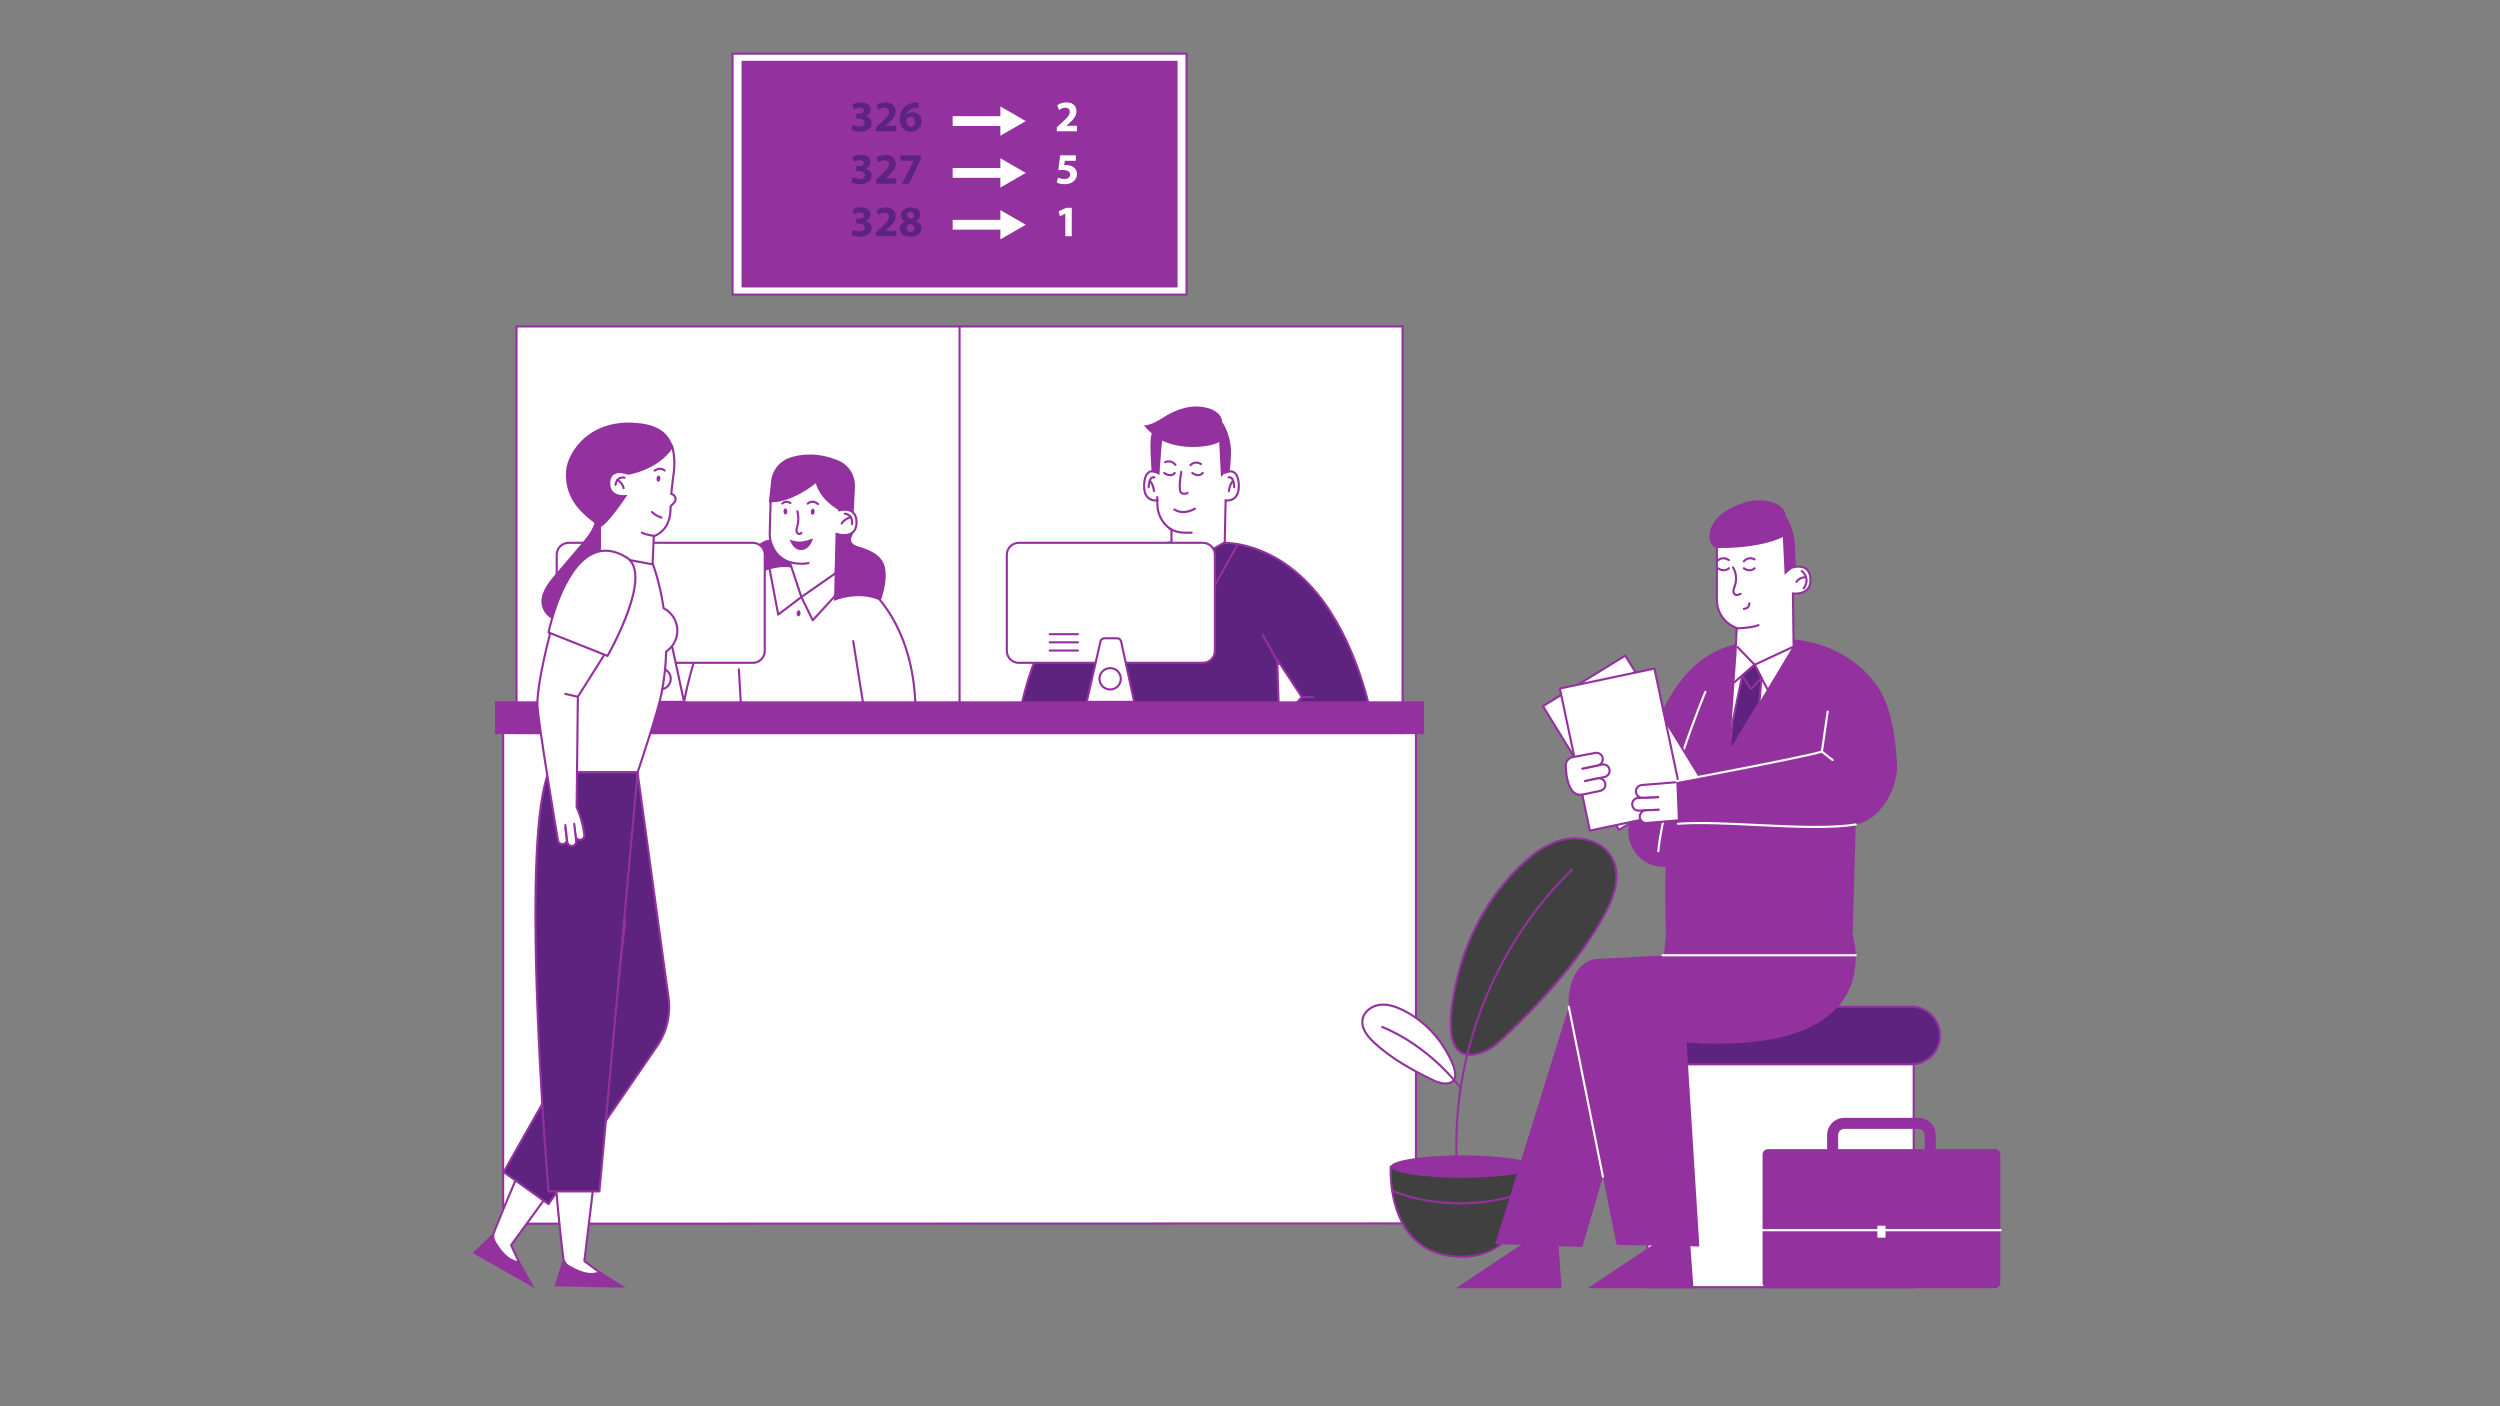 <?xml version="1.0" encoding="UTF-8"?>
<svg xmlns="http://www.w3.org/2000/svg" xmlns:xlink="http://www.w3.org/1999/xlink" width="1440pt" height="810pt" viewBox="0 0 1440 810" version="1.2">
<rect x="0" y="0" width="1440" height="810" fill="#808080" stroke="none"/>
<defs>
<clipPath id="clip1">
  <path d="M 948 607 L 1103 607 L 1103 742.051 L 948 742.051 Z M 948 607 "/>
</clipPath>
<clipPath id="clip2">
  <path d="M 421 30.301 L 684 30.301 L 684 170 L 421 170 Z M 421 30.301 "/>
</clipPath>
<clipPath id="clip3">
  <path d="M 421 30.301 L 685 30.301 L 685 171 L 421 171 Z M 421 30.301 "/>
</clipPath>
<clipPath id="clip4">
  <path d="M 272 710 L 308 710 L 308 742.051 L 272 742.051 Z M 272 710 "/>
</clipPath>
<clipPath id="clip5">
  <path d="M 914 716 L 976 716 L 976 742.051 L 914 742.051 Z M 914 716 "/>
</clipPath>
<clipPath id="clip6">
  <path d="M 838 716 L 900 716 L 900 742.051 L 838 742.051 Z M 838 716 "/>
</clipPath>
<clipPath id="clip7">
  <path d="M 1015 643 L 1153 643 L 1153 742.051 L 1015 742.051 Z M 1015 643 "/>
</clipPath>
<clipPath id="clip8">
  <path d="M 1014.109 707.523 L 1152.957 707.523 L 1152.957 709.637 L 1014.109 709.637 Z M 1014.109 707.523 "/>
</clipPath>
</defs>
<g id="surface1">
<path style=" stroke:none;fill-rule:nonzero;fill:rgb(100%,100%,100%);fill-opacity:1;" d="M 815.602 704.688 L 289.809 704.855 L 289.809 419.703 L 815.602 419.703 L 815.602 704.688 "/>
<path style=" stroke:none;fill-rule:nonzero;fill:rgb(57.649%,19.609%,61.96%);fill-opacity:1;" d="M 290.426 420.32 L 290.426 704.238 L 814.984 704.074 L 814.984 420.32 Z M 815.602 704.688 L 815.609 704.688 Z M 289.809 705.473 C 289.648 705.473 289.492 705.406 289.375 705.293 C 289.258 705.176 289.191 705.02 289.191 704.855 L 289.191 419.703 C 289.191 419.359 289.469 419.086 289.809 419.086 L 815.602 419.086 C 815.941 419.086 816.219 419.359 816.219 419.703 L 816.219 704.688 C 816.219 705.027 815.941 705.305 815.602 705.305 L 289.809 705.473 "/>
<path style=" stroke:none;fill-rule:nonzero;fill:rgb(100%,100%,100%);fill-opacity:1;" d="M 297.508 422.238 L 297.508 188.023 L 807.902 188.023 L 807.902 422.238 L 297.508 422.238 "/>
<path style=" stroke:none;fill-rule:nonzero;fill:rgb(57.649%,19.609%,61.96%);fill-opacity:1;" d="M 808.52 187.406 L 296.891 187.406 L 296.891 422.855 L 808.52 422.855 Z M 807.285 188.641 L 807.285 421.621 L 298.125 421.621 L 298.125 188.641 L 807.285 188.641 "/>
<path style=" stroke:none;fill-rule:nonzero;fill:rgb(57.649%,19.609%,61.96%);fill-opacity:1;" d="M 450.621 308.793 C 449.922 309.859 448.621 310.387 447.359 310.562 C 446.098 310.742 444.809 310.637 443.543 310.762 C 438.828 311.227 434.914 314.867 432.805 319.102 C 430.695 323.336 429.289 330.41 428.699 335.105 L 458.887 340.027 L 460.676 306.152 C 455.816 306.695 451.918 305.008 450.582 303.93 C 451.004 305.512 451.609 307.273 450.621 308.793 "/>
<path style=" stroke:none;fill-rule:nonzero;fill:rgb(100%,100%,100%);fill-opacity:1;" d="M 498.887 337.062 C 492.973 331.648 481.309 330.152 481.309 330.152 L 453.602 326.027 C 453.602 326.027 406.977 320.504 392.578 412.613 L 527.375 410.691 C 527.324 368.539 509.75 347.012 498.887 337.062 "/>
<path style=" stroke:none;fill-rule:nonzero;fill:rgb(57.649%,19.609%,61.96%);fill-opacity:1;" d="M 452.18 326.586 C 448.773 326.586 439.285 327.387 428.773 335.336 C 416.68 344.48 400.742 365.199 393.301 411.984 L 526.758 410.082 C 526.59 379.398 516.816 354.32 498.469 337.516 C 492.766 332.301 481.344 330.777 481.23 330.766 L 453.512 326.637 C 453.492 326.637 453.023 326.586 452.18 326.586 Z M 392.578 413.227 C 392.398 413.227 392.227 413.148 392.109 413.012 C 391.992 412.879 391.938 412.695 391.965 412.516 C 396.09 386.141 405.707 351.16 428.121 334.285 C 435.164 328.98 441.715 326.852 445.973 325.996 C 450.609 325.07 453.555 325.398 453.676 325.414 L 481.398 329.543 C 481.871 329.602 493.312 331.125 499.301 336.609 C 518.031 353.762 527.953 379.375 527.992 410.688 C 527.992 411.027 527.723 411.301 527.383 411.309 L 392.586 413.227 C 392.582 413.227 392.582 413.227 392.578 413.227 "/>
<path style=" stroke:none;fill-rule:nonzero;fill:rgb(57.649%,19.609%,61.96%);fill-opacity:1;" d="M 426.824 407.941 C 426.496 407.941 426.227 407.688 426.207 407.359 L 424.965 385.57 C 424.945 385.23 425.207 384.938 425.547 384.918 C 425.883 384.895 426.18 385.16 426.199 385.5 L 427.441 407.289 C 427.461 407.629 427.199 407.922 426.859 407.941 C 426.844 407.941 426.832 407.941 426.824 407.941 "/>
<path style=" stroke:none;fill-rule:nonzero;fill:rgb(57.649%,19.609%,61.96%);fill-opacity:1;" d="M 498.348 413.227 C 498.051 413.227 497.789 413.012 497.738 412.707 L 490.844 369.398 C 490.793 369.062 491.02 368.746 491.355 368.691 C 491.695 368.641 492.008 368.867 492.066 369.203 L 498.961 412.512 C 499.016 412.852 498.781 413.164 498.445 413.219 C 498.414 413.227 498.383 413.227 498.348 413.227 "/>
<path style=" stroke:none;fill-rule:nonzero;fill:rgb(100%,100%,100%);fill-opacity:1;" d="M 481.309 330.152 L 482.621 307.871 C 482.621 307.871 493.367 310.789 493.355 300.895 C 493.348 291 483.301 293.973 483.301 293.973 C 483.301 293.973 490.621 276.289 484.441 270.824 C 478.262 265.363 455.582 262.211 450.379 268.988 C 445.18 275.766 443.855 289.414 443.855 289.414 L 443.371 306.82 C 443.312 308.957 443.594 311.102 444.289 313.125 C 445.547 316.781 448.426 321.699 454.945 323.852 L 461.578 343.891 L 481.309 330.152 "/>
<path style=" stroke:none;fill-rule:nonzero;fill:rgb(57.649%,19.609%,61.96%);fill-opacity:1;" d="M 481.309 330.152 L 481.316 330.152 Z M 463.051 265.746 C 461.863 265.746 460.703 265.801 459.59 265.906 C 455.301 266.32 452.289 267.516 450.871 269.363 C 445.836 275.922 444.48 289.34 444.469 289.473 L 443.988 306.836 C 443.93 309 444.227 311.047 444.875 312.922 C 446.105 316.504 448.883 321.199 455.141 323.27 C 455.328 323.328 455.473 323.477 455.535 323.66 L 461.906 342.91 L 480.711 329.816 L 482.004 307.836 C 482.012 307.648 482.105 307.48 482.258 307.371 C 482.41 307.266 482.602 307.227 482.777 307.273 C 482.828 307.289 487.684 308.562 490.566 306.355 C 492.008 305.246 492.742 303.41 492.738 300.895 C 492.738 298.277 492 296.406 490.547 295.316 C 487.859 293.309 483.52 294.551 483.477 294.562 C 483.246 294.629 483.004 294.559 482.844 294.383 C 482.684 294.207 482.641 293.953 482.73 293.734 C 482.805 293.562 489.812 276.398 484.031 271.289 C 480.434 268.105 471.117 265.746 463.051 265.746 Z M 461.578 344.508 C 461.516 344.508 461.449 344.496 461.383 344.477 C 461.199 344.414 461.055 344.27 460.992 344.086 L 454.457 324.34 C 447.93 322.066 445.008 317.109 443.707 313.324 C 443.012 311.305 442.691 309.109 442.754 306.801 L 443.238 289.398 C 443.297 288.789 444.641 275.453 449.891 268.617 C 451.523 266.488 454.832 265.129 459.473 264.68 C 468.414 263.816 480.512 266.527 484.852 270.367 C 490.441 275.309 485.805 289.105 484.297 293.121 C 485.949 292.84 489.012 292.637 491.281 294.324 C 493.066 295.66 493.973 297.867 493.973 300.895 C 493.977 303.816 493.082 305.984 491.312 307.34 C 488.645 309.379 484.797 308.934 483.191 308.629 L 481.926 330.188 C 481.914 330.375 481.816 330.551 481.66 330.66 L 461.934 344.395 C 461.828 344.469 461.703 344.508 461.578 344.508 "/>
<path style=" stroke:none;fill-rule:nonzero;fill:rgb(57.649%,19.609%,61.96%);fill-opacity:1;" d="M 444.09 277.871 C 444.398 271.539 448.496 265.996 454.516 263.789 C 460.941 261.43 471.223 260.332 482.945 265.289 C 489.043 267.863 492.777 274.027 492.457 280.562 L 491.719 295.57 C 488.871 292.328 483.301 293.973 483.301 293.973 C 471.457 287.016 469.91 278.328 469.91 278.328 C 469.91 278.328 456.094 289.98 442.852 289.328 L 444.09 277.871 "/>
<path style=" stroke:none;fill-rule:nonzero;fill:rgb(57.649%,19.609%,61.96%);fill-opacity:1;" d="M 471.141 290.961 C 470.992 290.961 470.84 290.906 470.723 290.793 C 468.082 288.348 465.738 290.465 465.641 290.559 C 465.391 290.789 465 290.773 464.77 290.523 C 464.539 290.273 464.551 289.883 464.805 289.652 C 465.926 288.609 468.785 287.316 471.562 289.887 C 471.812 290.121 471.828 290.512 471.594 290.762 C 471.473 290.891 471.309 290.961 471.141 290.961 "/>
<path style=" stroke:none;fill-rule:nonzero;fill:rgb(57.649%,19.609%,61.96%);fill-opacity:1;" d="M 450.602 290.637 C 450.434 290.637 450.27 290.57 450.148 290.438 C 449.918 290.191 449.93 289.801 450.18 289.57 C 452.328 287.566 454.684 288.543 455.629 289.34 C 455.891 289.559 455.922 289.945 455.703 290.207 C 455.484 290.465 455.094 290.5 454.836 290.285 C 454.641 290.121 452.863 288.754 451.023 290.469 C 450.902 290.582 450.75 290.637 450.602 290.637 "/>
<path style=" stroke:none;fill-rule:nonzero;fill:rgb(57.649%,19.609%,61.96%);fill-opacity:1;" d="M 461.809 325.348 C 457.988 325.348 454.738 324.391 454.555 324.34 C 454.23 324.238 454.043 323.895 454.141 323.57 C 454.242 323.242 454.582 323.059 454.91 323.156 C 454.965 323.176 460.613 324.828 465.547 323.738 C 465.879 323.668 466.207 323.875 466.281 324.207 C 466.355 324.539 466.145 324.867 465.812 324.941 C 464.477 325.238 463.113 325.348 461.809 325.348 "/>
<path style=" stroke:none;fill-rule:nonzero;fill:rgb(57.649%,19.609%,61.96%);fill-opacity:1;" d="M 490.793 302.484 C 490.773 302.484 490.758 302.484 490.738 302.484 C 490.398 302.453 490.148 302.152 490.18 301.812 C 490.332 300.066 490.004 298.715 489.195 297.797 C 488.152 296.598 486.602 296.516 486.586 296.516 C 486.246 296.496 485.984 296.211 485.996 295.875 C 486.008 295.535 486.309 295.273 486.633 295.281 C 486.715 295.285 488.703 295.375 490.113 296.969 C 491.16 298.156 491.594 299.82 491.406 301.922 C 491.379 302.242 491.109 302.484 490.793 302.484 "/>
<path style=" stroke:none;fill-rule:nonzero;fill:rgb(57.649%,19.609%,61.96%);fill-opacity:1;" d="M 484.824 302.129 C 484.715 302.129 484.605 302.098 484.504 302.035 C 484.215 301.859 484.125 301.477 484.301 301.188 C 486.012 298.395 489.664 297.281 489.82 297.238 C 490.148 297.141 490.488 297.328 490.586 297.652 C 490.684 297.98 490.496 298.324 490.172 298.418 C 490.141 298.43 486.816 299.445 485.352 301.832 C 485.234 302.02 485.035 302.129 484.824 302.129 "/>
<path style=" stroke:none;fill-rule:nonzero;fill:rgb(57.649%,19.609%,61.96%);fill-opacity:1;" d="M 454.844 310.816 C 459.703 312.508 462.129 312.344 468.316 310.172 C 468.316 310.172 466.457 317.555 460.543 316.77 C 456.551 316.238 454.844 310.816 454.844 310.816 "/>
<path style=" stroke:none;fill-rule:nonzero;fill:rgb(57.649%,19.609%,61.96%);fill-opacity:1;" d="M 460.445 308.188 C 460.035 308.188 459.629 308.066 459.301 307.844 C 458.562 307.34 458.141 306.402 458.168 305.332 C 458.188 304.637 458.375 303.992 458.555 303.367 L 458.664 302.984 C 459.41 300.273 459.418 297.398 458.684 294.676 C 458.598 294.348 458.793 294.008 459.121 293.922 C 459.449 293.832 459.789 294.027 459.879 294.355 C 460.664 297.289 460.656 300.387 459.852 303.312 L 459.738 303.707 C 459.574 304.281 459.418 304.828 459.402 305.363 C 459.391 305.867 459.539 306.512 459.996 306.824 C 460.18 306.949 460.449 306.988 460.684 306.918 C 460.777 306.895 460.945 306.828 461.016 306.668 C 461.152 306.359 461.516 306.215 461.828 306.352 C 462.141 306.492 462.281 306.855 462.145 307.168 C 461.945 307.625 461.543 307.957 461.023 308.105 C 460.832 308.16 460.637 308.188 460.445 308.188 "/>
<path style=" stroke:none;fill-rule:nonzero;fill:rgb(57.649%,19.609%,61.96%);fill-opacity:1;" d="M 453.504 294.543 C 453.539 295.527 453.078 296.34 452.469 296.367 C 451.863 296.387 451.34 295.609 451.301 294.625 C 451.266 293.645 451.723 292.828 452.332 292.805 C 452.941 292.781 453.465 293.559 453.504 294.543 "/>
<path style=" stroke:none;fill-rule:nonzero;fill:rgb(57.649%,19.609%,61.96%);fill-opacity:1;" d="M 469.242 294.82 C 469.176 295.805 468.625 296.562 468.02 296.523 C 467.414 296.48 466.977 295.652 467.047 294.672 C 467.109 293.691 467.656 292.926 468.266 292.969 C 468.871 293.012 469.309 293.84 469.242 294.82 "/>
<path style=" stroke:none;fill-rule:nonzero;fill:rgb(57.649%,19.609%,61.96%);fill-opacity:1;" d="M 461.074 353.367 C 461.008 354.352 460.461 355.113 459.852 355.07 C 459.246 355.031 458.809 354.199 458.879 353.219 C 458.945 352.234 459.488 351.473 460.098 351.516 C 460.703 351.555 461.141 352.387 461.074 353.367 "/>
<path style=" stroke:none;fill-rule:nonzero;fill:rgb(57.649%,19.609%,61.96%);fill-opacity:1;" d="M 468.145 357.871 C 468.113 357.871 468.082 357.867 468.055 357.863 C 467.852 357.836 467.68 357.707 467.586 357.523 L 461.355 344.832 L 448.617 354.477 C 448.445 354.605 448.219 354.637 448.023 354.562 C 447.824 354.484 447.676 354.309 447.641 354.098 L 442.758 328.328 C 442.699 327.996 442.914 327.672 443.25 327.609 C 443.59 327.547 443.91 327.766 443.969 328.098 L 448.668 352.895 L 461.207 343.398 C 461.355 343.285 461.543 343.246 461.723 343.289 C 461.902 343.332 462.055 343.453 462.133 343.617 L 468.297 356.172 L 490.379 332.121 C 490.609 331.871 491 331.855 491.25 332.082 C 491.5 332.312 491.516 332.703 491.289 332.957 L 468.598 357.668 C 468.48 357.801 468.316 357.871 468.145 357.871 "/>
<path style=" stroke:none;fill-rule:nonzero;fill:rgb(57.649%,19.609%,61.96%);fill-opacity:1;" d="M 490.371 311.824 C 490.781 313.027 491.91 313.855 493.09 314.34 C 494.27 314.824 495.543 315.039 496.742 315.477 C 501.195 317.09 508.145 319.766 509.703 326.707 C 511.562 334.961 507.285 346.09 507.285 346.09 C 507.285 346.09 496.301 340.027 480.395 346.09 L 481.273 306.781 C 485.852 308.508 490.043 307.832 491.609 307.121 C 490.805 308.551 489.785 310.105 490.371 311.824 "/>
<path style=" stroke:none;fill-rule:nonzero;fill:rgb(36.859%,13.329%,49.799%);fill-opacity:1;" d="M 635.207 409.477 C 635.172 402.723 635.176 396.012 635.227 389.559 L 627.703 399.812 Z M 736.82 416.07 L 749.871 401.535 L 735.664 379.848 Z M 588.914 403.758 C 608.02 324.176 659.852 314.684 666.66 313.773 C 668.035 313.41 669.434 313.113 670.863 312.895 C 672.496 312.652 673.512 312.504 673.512 312.504 L 701.152 312.754 C 701.152 312.754 761.754 305.527 787.676 403.031 C 789.242 408.938 787.668 415.238 783.5 419.703 L 593.66 419.102 C 589.406 415.227 587.57 409.348 588.914 403.758 "/>
<path style=" stroke:none;fill-rule:nonzero;fill:rgb(57.649%,19.609%,61.96%);fill-opacity:1;" d="M 628.473 399.805 L 634.582 407.664 C 634.559 401.949 634.562 396.512 634.598 391.461 Z M 635.207 410.094 C 635.023 410.094 634.84 410.008 634.723 409.852 L 627.215 400.195 C 627.043 399.977 627.043 399.672 627.203 399.449 L 634.73 389.195 C 634.891 388.977 635.168 388.887 635.422 388.973 C 635.676 389.055 635.848 389.297 635.844 389.562 C 635.797 395.664 635.789 402.363 635.824 409.473 C 635.824 409.734 635.656 409.973 635.41 410.059 C 635.344 410.082 635.273 410.094 635.207 410.094 Z M 736.352 382.023 L 737.387 414.516 L 749.094 401.473 Z M 736.82 416.688 C 736.75 416.688 736.676 416.676 736.609 416.648 C 736.371 416.566 736.211 416.34 736.203 416.09 L 735.047 379.867 C 735.039 379.594 735.215 379.344 735.477 379.262 C 735.738 379.176 736.027 379.281 736.18 379.512 L 750.391 401.195 C 750.539 401.43 750.516 401.738 750.332 401.945 L 737.281 416.48 C 737.16 416.617 736.992 416.688 736.82 416.688 Z M 588.914 403.758 L 588.922 403.758 Z M 593.902 418.484 L 783.23 419.086 C 787.141 414.762 788.582 408.84 787.078 403.191 C 779.727 375.535 764.629 338.984 734.469 321.91 C 725.055 316.578 716.52 314.539 711.02 313.77 C 705.055 312.934 701.262 313.363 701.227 313.363 C 701.203 313.371 701.176 313.371 701.148 313.371 L 673.551 313.121 C 673.336 313.152 672.383 313.289 670.957 313.508 C 669.609 313.711 668.219 314 666.816 314.367 C 666.793 314.375 666.77 314.379 666.742 314.383 C 663.922 314.758 649.027 317.273 632.773 329.75 C 612.066 345.652 597.512 370.598 589.512 403.898 C 588.246 409.184 589.926 414.75 593.902 418.484 Z M 783.5 420.32 C 783.496 420.32 783.496 420.32 783.496 420.32 L 593.656 419.719 C 593.504 419.715 593.355 419.66 593.242 419.559 C 588.812 415.52 586.922 409.41 588.316 403.613 C 596.379 370.031 611.086 344.852 632.023 328.773 C 648.059 316.461 662.449 313.715 666.539 313.164 C 667.973 312.793 669.395 312.496 670.77 312.289 C 672.406 312.039 673.422 311.895 673.422 311.895 C 673.457 311.891 673.484 311.887 673.516 311.887 L 701.125 312.137 C 701.57 312.086 705.285 311.727 711.113 312.535 C 716.719 313.316 725.414 315.379 734.996 320.789 C 765.582 338.059 780.848 374.961 788.27 402.875 C 789.906 409.023 788.289 415.473 783.949 420.125 C 783.832 420.246 783.668 420.32 783.5 420.32 "/>
<path style=" stroke:none;fill-rule:nonzero;fill:rgb(57.649%,19.609%,61.96%);fill-opacity:1;" d="M 687.203 328.336 C 687.203 329.328 686.703 330.137 686.09 330.137 C 685.473 330.137 684.977 329.328 684.977 328.336 C 684.977 327.344 685.473 326.535 686.09 326.535 C 686.703 326.535 687.203 327.344 687.203 328.336 "/>
<path style=" stroke:none;fill-rule:nonzero;fill:rgb(57.649%,19.609%,61.96%);fill-opacity:1;" d="M 687.203 337.203 C 687.203 338.195 686.703 339.004 686.09 339.004 C 685.473 339.004 684.977 338.195 684.977 337.203 C 684.977 336.207 685.473 335.398 686.09 335.398 C 686.703 335.398 687.203 336.207 687.203 337.203 "/>
<path style=" stroke:none;fill-rule:nonzero;fill:rgb(57.649%,19.609%,61.96%);fill-opacity:1;" d="M 698.73 339.621 C 698.535 339.621 698.355 339.527 698.238 339.375 L 686.254 323.523 L 674.121 338.434 C 673.98 338.613 673.75 338.695 673.523 338.648 C 673.297 338.602 673.113 338.438 673.051 338.215 L 666.07 313.941 C 665.973 313.613 666.164 313.273 666.488 313.176 C 666.82 313.082 667.16 313.273 667.254 313.602 L 673.91 336.742 L 685.793 322.133 C 685.914 321.988 686.102 321.895 686.281 321.906 C 686.473 321.91 686.652 322 686.762 322.152 L 698.648 337.875 L 712.391 313.148 C 712.559 312.848 712.934 312.742 713.23 312.906 C 713.531 313.074 713.637 313.449 713.473 313.746 L 699.27 339.305 C 699.168 339.484 698.98 339.602 698.773 339.617 C 698.758 339.621 698.742 339.621 698.73 339.621 "/>
<path style=" stroke:none;fill-rule:nonzero;fill:rgb(100%,100%,100%);fill-opacity:1;" d="M 686.273 323.141 C 686.117 323.141 685.961 323.082 685.844 322.969 L 674.973 312.523 C 674.852 312.406 674.785 312.246 674.785 312.078 L 674.785 305.129 C 669.684 301.902 666.656 296.406 666.656 290.363 L 666.656 288.227 C 666.391 288.258 666.062 288.281 665.695 288.281 C 664.371 288.281 662.492 287.961 661.043 286.441 C 659.531 284.852 658.852 282.328 659.02 278.934 C 659.332 272.672 661.914 271.359 664.023 271.359 C 664.785 271.359 665.508 271.539 666.102 271.75 C 665.113 268.793 663.219 261.754 664.789 254.793 C 666.391 247.656 680.793 244.445 690.512 244.445 C 694.34 244.445 697.602 244.918 699.703 245.777 C 707.066 248.781 706.363 267.258 706.051 272.109 C 706.73 271.805 707.668 271.488 708.66 271.488 C 710.711 271.488 713.215 272.781 713.523 278.934 C 713.691 282.328 713.012 284.855 711.504 286.441 C 710.055 287.961 708.172 288.281 706.852 288.281 C 706.512 288.281 706.207 288.262 705.953 288.234 L 705.461 312.09 C 705.457 312.309 705.336 312.508 705.148 312.617 L 686.574 323.062 C 686.48 323.113 686.375 323.141 686.273 323.141 "/>
<path style=" stroke:none;fill-rule:nonzero;fill:rgb(57.649%,19.609%,61.96%);fill-opacity:1;" d="M 690.512 243.828 C 681.273 243.828 665.957 246.77 664.184 254.656 C 662.758 261.008 664.145 267.414 665.172 270.855 C 664.809 270.785 664.422 270.742 664.023 270.742 C 662.078 270.742 658.762 271.805 658.406 278.902 C 658.227 282.473 658.961 285.152 660.594 286.863 C 662.195 288.547 664.25 288.898 665.695 288.898 C 665.812 288.898 665.93 288.895 666.035 288.891 L 666.035 290.363 C 666.035 296.508 669.062 302.102 674.168 305.465 L 674.168 312.078 C 674.168 312.414 674.301 312.734 674.543 312.969 C 674.59 313.008 685.418 323.41 685.418 323.41 C 685.652 323.637 685.961 323.754 686.273 323.754 C 686.48 323.754 686.688 323.703 686.875 323.598 L 705.449 313.152 C 705.832 312.938 706.07 312.539 706.078 312.102 L 706.555 288.891 C 706.652 288.898 706.75 288.898 706.852 288.898 C 708.293 288.898 710.348 288.547 711.949 286.867 C 713.582 285.152 714.316 282.473 714.137 278.902 C 713.789 271.914 710.559 270.871 708.66 270.871 C 707.969 270.871 707.309 271.004 706.73 271.188 C 707.082 264.953 707.312 248.215 699.934 245.203 C 697.152 244.066 693.277 243.828 690.512 243.828 Z M 690.512 245.062 C 694.148 245.062 697.367 245.488 699.469 246.348 C 707.457 249.605 705.352 273.184 705.352 273.184 C 705.352 273.184 706.938 272.105 708.66 272.105 C 710.562 272.105 712.629 273.422 712.906 278.965 C 713.289 286.609 709.16 287.664 706.852 287.664 C 705.969 287.664 705.352 287.512 705.352 287.512 L 704.844 312.078 L 686.273 322.523 L 675.402 312.078 L 675.402 304.785 C 670.527 301.828 667.27 296.48 667.27 290.363 L 667.27 287.512 L 667.195 287.512 C 667.195 287.512 666.578 287.664 665.695 287.664 C 663.383 287.664 659.254 286.609 659.637 278.965 C 659.922 273.289 662.082 271.977 664.023 271.977 C 665.691 271.977 667.195 272.949 667.195 272.949 C 667.195 272.949 663.398 263.781 665.387 254.926 C 666.855 248.398 680.328 245.062 690.512 245.062 "/>
<path style=" stroke:none;fill-rule:nonzero;fill:rgb(57.649%,19.609%,61.96%);fill-opacity:1;" d="M 703.953 243.086 C 703.836 242.809 708.688 249.355 709.035 259.43 C 709.207 264.418 708.23 272.008 708.23 272.008 C 705.27 271.691 703.273 274.895 703.273 274.895 L 702.273 254.633 C 695.871 258.027 680.141 259.051 669.41 253.809 C 669.125 254.559 667.828 273.715 667.828 273.715 C 667.828 273.715 666.281 272.277 663.336 272.008 C 663.336 272.008 662.637 261.68 662.637 256.34 C 662.637 253.855 662.902 251.488 663.395 249.629 C 661.309 247.809 659.645 245.98 658.969 245.012 C 665.453 244.699 670.488 239.398 676.512 236.977 C 681.27 235.062 684.398 234.152 689.531 234.117 C 691.711 234.102 695.875 234.816 698.098 235.859 C 701.031 237.234 703.918 239.598 703.953 243.086 "/>
<path style=" stroke:none;fill-rule:nonzero;fill:rgb(57.649%,19.609%,61.96%);fill-opacity:1;" d="M 686.391 307.449 L 682.383 307.449 C 679.18 307.449 676.047 306.574 673.324 304.926 C 673.031 304.746 672.941 304.367 673.117 304.078 C 673.293 303.785 673.676 303.691 673.965 303.871 C 676.496 305.402 679.406 306.215 682.383 306.215 L 686.391 306.215 C 686.73 306.215 687.008 306.492 687.008 306.832 C 687.008 307.172 686.73 307.449 686.391 307.449 "/>
<path style=" stroke:none;fill-rule:nonzero;fill:rgb(57.649%,19.609%,61.96%);fill-opacity:1;" d="M 666.559 289.012 C 666.219 289.012 665.941 288.734 665.941 288.395 L 665.941 286.332 C 665.941 285.992 666.219 285.715 666.559 285.715 C 666.898 285.715 667.176 285.992 667.176 286.332 L 667.176 288.395 C 667.176 288.734 666.898 289.012 666.559 289.012 "/>
<path style=" stroke:none;fill-rule:nonzero;fill:rgb(57.649%,19.609%,61.96%);fill-opacity:1;" d="M 685.734 268.512 C 685.594 268.512 685.453 268.461 685.332 268.363 C 685.074 268.141 685.043 267.75 685.27 267.492 C 685.297 267.461 688.043 264.336 692.086 266.734 C 692.379 266.91 692.477 267.285 692.301 267.578 C 692.125 267.871 691.75 267.969 691.453 267.797 C 688.297 265.922 686.289 268.195 686.203 268.297 C 686.082 268.438 685.91 268.512 685.734 268.512 "/>
<path style=" stroke:none;fill-rule:nonzero;fill:rgb(57.649%,19.609%,61.96%);fill-opacity:1;" d="M 677.02 268.352 C 676.84 268.352 676.66 268.27 676.535 268.121 C 674.23 265.262 671.555 266.695 671.441 266.758 C 671.141 266.922 670.77 266.812 670.602 266.516 C 670.438 266.219 670.543 265.844 670.844 265.68 C 670.879 265.656 674.551 263.688 677.496 267.348 C 677.711 267.609 677.672 268 677.402 268.215 C 677.289 268.305 677.152 268.352 677.02 268.352 "/>
<path style=" stroke:none;fill-rule:nonzero;fill:rgb(57.649%,19.609%,61.96%);fill-opacity:1;" d="M 710.934 281.238 C 710.609 281.238 710.34 280.988 710.316 280.664 C 710.074 276.945 709.215 275.914 708.723 275.633 C 708.328 275.406 707.988 275.562 707.949 275.578 C 707.648 275.73 707.281 275.613 707.121 275.32 C 706.965 275.02 707.074 274.656 707.367 274.496 C 707.711 274.305 708.5 274.105 709.297 274.539 C 710.578 275.242 711.336 277.277 711.551 280.586 C 711.57 280.922 711.312 281.219 710.973 281.238 C 710.961 281.238 710.945 281.238 710.934 281.238 "/>
<path style=" stroke:none;fill-rule:nonzero;fill:rgb(57.649%,19.609%,61.96%);fill-opacity:1;" d="M 707.828 283.484 C 707.805 283.484 707.777 283.484 707.754 283.48 C 707.414 283.438 707.172 283.129 707.215 282.793 C 707.766 278.32 709.793 276.516 709.879 276.438 C 710.141 276.219 710.527 276.242 710.75 276.504 C 710.973 276.758 710.949 277.145 710.691 277.371 C 710.656 277.402 708.926 279 708.438 282.945 C 708.402 283.254 708.137 283.484 707.828 283.484 "/>
<path style=" stroke:none;fill-rule:nonzero;fill:rgb(57.649%,19.609%,61.96%);fill-opacity:1;" d="M 661.613 281.238 C 661.602 281.238 661.586 281.238 661.574 281.238 C 661.234 281.219 660.977 280.922 660.996 280.586 C 661.211 277.277 661.969 275.242 663.246 274.539 C 664.043 274.105 664.836 274.305 665.18 274.496 C 665.48 274.656 665.59 275.031 665.426 275.332 C 665.262 275.625 664.891 275.738 664.594 275.578 C 664.551 275.559 664.215 275.406 663.824 275.633 C 663.332 275.914 662.473 276.945 662.23 280.664 C 662.207 280.988 661.938 281.238 661.613 281.238 "/>
<path style=" stroke:none;fill-rule:nonzero;fill:rgb(57.649%,19.609%,61.96%);fill-opacity:1;" d="M 664.715 283.484 C 664.41 283.484 664.145 283.254 664.105 282.945 C 663.613 278.934 661.875 277.387 661.855 277.371 C 661.598 277.148 661.57 276.758 661.793 276.504 C 662.016 276.242 662.406 276.215 662.664 276.438 C 662.75 276.512 664.781 278.32 665.332 282.793 C 665.371 283.129 665.133 283.438 664.793 283.48 C 664.77 283.484 664.742 283.484 664.715 283.484 "/>
<path style=" stroke:none;fill-rule:nonzero;fill:rgb(57.649%,19.609%,61.96%);fill-opacity:1;" d="M 682.223 285.055 C 681.59 285.055 680.863 284.891 680.094 284.414 C 677.941 283.074 679.336 274.332 679.812 271.688 C 679.871 271.352 680.191 271.129 680.527 271.188 C 680.863 271.25 681.086 271.57 681.027 271.906 C 680.113 276.957 679.785 282.766 680.746 283.363 C 682.332 284.355 683.633 283.406 683.645 283.395 C 683.918 283.191 684.305 283.246 684.508 283.52 C 684.711 283.793 684.656 284.18 684.383 284.383 C 684.332 284.422 683.465 285.055 682.223 285.055 "/>
<path style=" stroke:none;fill-rule:nonzero;fill:rgb(57.649%,19.609%,61.96%);fill-opacity:1;" d="M 681.527 295.562 C 679.793 295.562 677.914 295.16 676.113 293.992 C 675.828 293.809 675.746 293.43 675.934 293.141 C 676.117 292.855 676.496 292.773 676.785 292.957 C 681.863 296.242 687.875 292.523 687.938 292.484 C 688.227 292.301 688.605 292.387 688.789 292.676 C 688.969 292.965 688.883 293.344 688.594 293.523 C 688.406 293.645 685.305 295.562 681.527 295.562 "/>
<path style=" stroke:none;fill-rule:nonzero;fill:rgb(57.649%,19.609%,61.96%);fill-opacity:1;" d="M 690.23 274.312 C 688.734 274.312 687.258 273.566 686.406 272.922 C 686.137 272.719 686.082 272.332 686.285 272.059 C 686.492 271.789 686.879 271.734 687.152 271.941 C 687.285 272.039 690.465 274.395 692.332 272.047 C 692.543 271.781 692.93 271.734 693.199 271.949 C 693.465 272.16 693.508 272.551 693.297 272.816 C 692.414 273.922 691.32 274.312 690.23 274.312 "/>
<path style=" stroke:none;fill-rule:nonzero;fill:rgb(57.649%,19.609%,61.96%);fill-opacity:1;" d="M 674.078 274.312 C 672.582 274.312 671.105 273.566 670.254 272.922 C 669.984 272.719 669.93 272.332 670.137 272.059 C 670.34 271.789 670.73 271.734 671 271.941 C 671.133 272.039 674.316 274.387 676.18 272.047 C 676.391 271.781 676.777 271.734 677.047 271.949 C 677.312 272.16 677.355 272.551 677.145 272.816 C 676.262 273.922 675.168 274.312 674.078 274.312 "/>
<path style=" stroke:none;fill-rule:nonzero;fill:rgb(57.649%,19.609%,61.96%);fill-opacity:1;" d="M 736.676 383.035 C 736.457 383.035 736.25 382.922 736.137 382.719 L 726.695 365.805 C 726.527 365.504 726.637 365.129 726.934 364.965 C 727.23 364.797 727.609 364.902 727.77 365.199 L 737.215 382.117 C 737.383 382.414 737.273 382.793 736.977 382.957 C 736.879 383.008 736.777 383.035 736.676 383.035 "/>
<path style=" stroke:none;fill-rule:nonzero;fill:rgb(57.649%,19.609%,61.96%);fill-opacity:1;" d="M 634.621 395.02 C 634.277 395.02 634.004 394.742 634.004 394.402 L 634.004 360.883 C 634.004 360.539 634.277 360.266 634.621 360.266 C 634.957 360.266 635.238 360.539 635.238 360.883 L 635.238 394.402 C 635.238 394.742 634.957 395.02 634.621 395.02 "/>
<path style=" stroke:none;fill-rule:nonzero;fill:rgb(57.649%,19.609%,61.96%);fill-opacity:1;" d="M 756.258 402.152 L 749.871 402.152 C 749.531 402.152 749.254 401.875 749.254 401.535 C 749.254 401.191 749.531 400.918 749.871 400.918 L 756.258 400.918 C 756.594 400.918 756.871 401.191 756.871 401.535 C 756.871 401.875 756.594 402.152 756.258 402.152 "/>
<path style=" stroke:none;fill-rule:nonzero;fill:rgb(57.649%,19.609%,61.96%);fill-opacity:1;" d="M 820.277 422.855 L 285.133 422.855 L 285.133 403.949 L 820.277 403.949 L 820.277 422.855 "/>
<path style=" stroke:none;fill-rule:nonzero;fill:rgb(100%,100%,100%);fill-opacity:1;" d="M 586.797 381.789 C 583.012 381.789 579.926 378.707 579.926 374.922 L 579.926 319.535 C 579.926 315.75 583.012 312.672 586.797 312.672 L 692.887 312.672 C 696.676 312.672 699.758 315.75 699.758 319.535 L 699.758 374.922 C 699.758 378.707 696.676 381.789 692.887 381.789 L 586.797 381.789 "/>
<path style=" stroke:none;fill-rule:nonzero;fill:rgb(57.649%,19.609%,61.96%);fill-opacity:1;" d="M 692.887 312.055 L 586.797 312.055 C 582.664 312.055 579.309 315.402 579.309 319.535 L 579.309 374.922 C 579.309 379.055 582.664 382.406 586.797 382.406 L 692.887 382.406 C 697.023 382.406 700.375 379.055 700.375 374.922 L 700.375 319.535 C 700.375 315.402 697.023 312.055 692.887 312.055 Z M 692.887 313.285 C 696.336 313.285 699.141 316.09 699.141 319.535 L 699.141 374.922 C 699.141 378.367 696.336 381.172 692.887 381.172 L 586.797 381.172 C 583.348 381.172 580.543 378.367 580.543 374.922 L 580.543 319.535 C 580.543 316.09 583.348 313.285 586.797 313.285 L 692.887 313.285 "/>
<path style=" stroke:none;fill-rule:nonzero;fill:rgb(100%,100%,100%);fill-opacity:1;" d="M 625.938 404.27 L 633.883 369.473 C 634.125 368.398 635.07 367.648 636.172 367.648 L 643.48 367.648 C 644.582 367.648 645.547 368.426 645.781 369.5 L 653.289 404.27 L 625.938 404.27 "/>
<path style=" stroke:none;fill-rule:nonzero;fill:rgb(57.649%,19.609%,61.96%);fill-opacity:1;" d="M 643.48 367.031 L 636.172 367.031 C 634.789 367.031 633.59 367.988 633.281 369.34 L 625.164 404.883 L 654.051 404.883 L 646.383 369.371 C 646.086 368.008 644.879 367.031 643.48 367.031 Z M 643.48 368.266 C 644.293 368.266 645.004 368.836 645.176 369.629 L 652.52 403.652 L 626.711 403.652 L 634.48 369.609 C 634.664 368.816 635.359 368.266 636.172 368.266 L 643.48 368.266 "/>
<path style=" stroke:none;fill-rule:nonzero;fill:rgb(57.649%,19.609%,61.96%);fill-opacity:1;" d="M 639.449 384.219 C 635.707 384.219 632.676 387.246 632.676 390.984 C 632.676 394.723 635.707 397.754 639.449 397.754 C 643.188 397.754 646.219 394.723 646.219 390.984 C 646.219 387.246 643.188 384.219 639.449 384.219 Z M 639.449 385.449 C 642.5 385.449 644.984 387.934 644.984 390.984 C 644.984 394.035 642.5 396.52 639.449 396.52 C 636.395 396.52 633.91 394.035 633.91 390.984 C 633.91 387.934 636.395 385.449 639.449 385.449 "/>
<path style=" stroke:none;fill-rule:nonzero;fill:rgb(57.649%,19.609%,61.96%);fill-opacity:1;" d="M 620.859 370.609 L 604.668 370.609 C 604.332 370.609 604.051 370.336 604.051 369.992 C 604.051 369.652 604.332 369.379 604.668 369.379 L 620.859 369.379 C 621.199 369.379 621.477 369.652 621.477 369.992 C 621.477 370.336 621.199 370.609 620.859 370.609 "/>
<path style=" stroke:none;fill-rule:nonzero;fill:rgb(57.649%,19.609%,61.96%);fill-opacity:1;" d="M 620.859 365.898 L 604.668 365.898 C 604.332 365.898 604.051 365.625 604.051 365.285 C 604.051 364.941 604.332 364.668 604.668 364.668 L 620.859 364.668 C 621.199 364.668 621.477 364.941 621.477 365.285 C 621.477 365.625 621.199 365.898 620.859 365.898 "/>
<path style=" stroke:none;fill-rule:nonzero;fill:rgb(57.649%,19.609%,61.96%);fill-opacity:1;" d="M 620.859 375.316 L 604.668 375.316 C 604.332 375.316 604.051 375.043 604.051 374.699 C 604.051 374.359 604.332 374.086 604.668 374.086 L 620.859 374.086 C 621.199 374.086 621.477 374.359 621.477 374.699 C 621.477 375.043 621.199 375.316 620.859 375.316 "/>
<path style=" stroke:none;fill-rule:nonzero;fill:rgb(100%,100%,100%);fill-opacity:1;" d="M 327.547 381.789 C 323.754 381.789 320.676 378.707 320.676 374.922 L 320.676 319.535 C 320.676 315.75 323.754 312.672 327.547 312.672 L 433.633 312.672 C 437.422 312.672 440.504 315.75 440.504 319.535 L 440.504 374.922 C 440.504 378.707 437.422 381.789 433.633 381.789 L 327.547 381.789 "/>
<path style=" stroke:none;fill-rule:nonzero;fill:rgb(57.649%,19.609%,61.96%);fill-opacity:1;" d="M 433.633 312.055 L 327.547 312.055 C 323.41 312.055 320.059 315.402 320.059 319.535 L 320.059 374.922 C 320.059 379.055 323.41 382.406 327.547 382.406 L 433.633 382.406 C 437.77 382.406 441.121 379.055 441.121 374.922 L 441.121 319.535 C 441.121 315.402 437.77 312.055 433.633 312.055 Z M 433.633 313.285 C 437.082 313.285 439.887 316.09 439.887 319.535 L 439.887 374.922 C 439.887 378.367 437.082 381.172 433.633 381.172 L 327.547 381.172 C 324.098 381.172 321.293 378.367 321.293 374.922 L 321.293 319.535 C 321.293 316.09 324.098 313.285 327.547 313.285 L 433.633 313.285 "/>
<path style=" stroke:none;fill-rule:nonzero;fill:rgb(100%,100%,100%);fill-opacity:1;" d="M 366.684 404.27 L 374.629 369.473 C 374.875 368.398 375.816 367.648 376.922 367.648 L 384.23 367.648 C 385.328 367.648 386.293 368.426 386.527 369.5 L 394.031 404.27 L 366.684 404.27 "/>
<path style=" stroke:none;fill-rule:nonzero;fill:rgb(57.649%,19.609%,61.96%);fill-opacity:1;" d="M 384.23 367.031 L 376.922 367.031 C 375.535 367.031 374.336 367.988 374.027 369.34 L 365.906 404.883 L 394.797 404.883 L 387.129 369.371 C 386.836 368.008 385.625 367.031 384.23 367.031 Z M 384.23 368.266 C 385.039 368.266 385.754 368.836 385.922 369.629 L 393.27 403.652 L 367.457 403.652 L 375.23 369.609 C 375.41 368.816 376.105 368.266 376.922 368.266 L 384.23 368.266 "/>
<path style=" stroke:none;fill-rule:nonzero;fill:rgb(57.649%,19.609%,61.96%);fill-opacity:1;" d="M 380.195 384.219 C 376.457 384.219 373.422 387.246 373.422 390.984 C 373.422 394.723 376.457 397.754 380.195 397.754 C 383.934 397.754 386.965 394.723 386.965 390.984 C 386.965 387.246 383.934 384.219 380.195 384.219 Z M 380.195 385.449 C 383.25 385.449 385.734 387.934 385.734 390.984 C 385.734 394.035 383.25 396.52 380.195 396.52 C 377.141 396.52 374.656 394.035 374.656 390.984 C 374.656 387.934 377.141 385.449 380.195 385.449 "/>
<path style=" stroke:none;fill-rule:nonzero;fill:rgb(57.649%,19.609%,61.96%);fill-opacity:1;" d="M 361.605 370.609 L 345.418 370.609 C 345.074 370.609 344.801 370.336 344.801 369.992 C 344.801 369.652 345.074 369.379 345.418 369.379 L 361.605 369.379 C 361.945 369.379 362.223 369.652 362.223 369.992 C 362.223 370.336 361.945 370.609 361.605 370.609 "/>
<path style=" stroke:none;fill-rule:nonzero;fill:rgb(57.649%,19.609%,61.96%);fill-opacity:1;" d="M 361.605 365.898 L 345.418 365.898 C 345.074 365.898 344.801 365.625 344.801 365.285 C 344.801 364.941 345.074 364.668 345.418 364.668 L 361.605 364.668 C 361.945 364.668 362.223 364.941 362.223 365.285 C 362.223 365.625 361.945 365.898 361.605 365.898 "/>
<path style=" stroke:none;fill-rule:nonzero;fill:rgb(57.649%,19.609%,61.96%);fill-opacity:1;" d="M 361.605 375.316 L 345.418 375.316 C 345.074 375.316 344.801 375.043 344.801 374.699 C 344.801 374.359 345.074 374.086 345.418 374.086 L 361.605 374.086 C 361.945 374.086 362.223 374.359 362.223 374.699 C 362.223 375.043 361.945 375.316 361.605 375.316 "/>
<path style=" stroke:none;fill-rule:nonzero;fill:rgb(57.649%,19.609%,61.96%);fill-opacity:1;" d="M 552.707 414.02 C 552.363 414.02 552.09 413.742 552.09 413.402 L 552.09 188.57 C 552.09 188.23 552.363 187.953 552.707 187.953 C 553.047 187.953 553.324 188.23 553.324 188.57 L 553.324 413.402 C 553.324 413.742 553.047 414.02 552.707 414.02 "/>
<path style=" stroke:none;fill-rule:nonzero;fill:rgb(100%,100%,100%);fill-opacity:1;" d="M 948.945 741.434 L 948.945 608.137 L 1102.309 608.137 L 1102.309 741.434 L 948.945 741.434 "/>
<g clip-path="url(#clip1)" clip-rule="nonzero">
<path style=" stroke:none;fill-rule:nonzero;fill:rgb(57.649%,19.609%,61.96%);fill-opacity:1;" d="M 1102.926 607.52 L 948.328 607.52 L 948.328 742.051 L 1102.926 742.051 Z M 1101.691 608.754 L 1101.691 740.82 L 949.562 740.82 L 949.562 608.754 L 1101.691 608.754 "/>
</g>
<path style=" stroke:none;fill-rule:nonzero;fill:rgb(36.859%,13.329%,49.799%);fill-opacity:1;" d="M 1100.816 613.07 L 950.441 613.07 C 941.266 613.07 933.828 605.637 933.828 596.469 C 933.828 587.301 941.266 579.867 950.441 579.867 L 1100.816 579.867 C 1109.988 579.867 1117.426 587.301 1117.426 596.469 C 1117.426 605.637 1109.988 613.07 1100.816 613.07 "/>
<path style=" stroke:none;fill-rule:nonzero;fill:rgb(57.649%,19.609%,61.96%);fill-opacity:1;" d="M 950.441 580.484 C 941.621 580.484 934.445 587.656 934.445 596.469 C 934.445 605.281 941.621 612.453 950.441 612.453 L 1100.816 612.453 C 1109.633 612.453 1116.809 605.281 1116.809 596.469 C 1116.809 587.656 1109.633 580.484 1100.816 580.484 Z M 1100.816 613.688 L 950.441 613.688 C 940.941 613.688 933.211 605.961 933.211 596.469 C 933.211 586.977 940.941 579.25 950.441 579.25 L 1100.816 579.25 C 1110.316 579.25 1118.043 586.977 1118.043 596.469 C 1118.043 605.961 1110.316 613.688 1100.816 613.688 "/>
<path style=" stroke:none;fill-rule:nonzero;fill:rgb(100%,100%,100%);fill-opacity:1;" d="M 808.082 581.832 C 803.941 579.793 799.355 578.219 794.773 578.785 C 790.191 579.348 785.688 582.547 784.848 587.086 C 783.902 592.211 787.645 596.957 791.461 600.508 C 801.066 609.445 812.656 615.969 824.465 621.695 C 826.824 622.84 829.281 623.977 831.902 624.074 C 844.688 624.57 834.66 607.957 831.578 603.094 C 825.855 594.066 817.688 586.562 808.082 581.832 "/>
<path style=" stroke:none;fill-rule:nonzero;fill:rgb(57.649%,19.609%,61.96%);fill-opacity:1;" d="M 796.719 579.281 C 796.082 579.281 795.461 579.32 794.848 579.398 C 790.805 579.895 786.277 582.734 785.453 587.195 C 784.727 591.148 786.828 595.355 791.883 600.059 C 802.129 609.594 814.82 616.332 824.734 621.137 C 827.242 622.355 829.516 623.367 831.926 623.461 C 834.523 623.559 836.266 622.914 837.055 621.543 C 838.738 618.617 836.605 612.188 831.055 603.422 C 825.277 594.305 817.238 587.027 807.812 582.383 C 803.559 580.289 799.98 579.281 796.719 579.281 Z M 832.445 624.703 C 832.262 624.703 832.07 624.699 831.879 624.691 C 829.227 624.59 826.832 623.523 824.199 622.246 C 814.203 617.406 801.406 610.605 791.039 600.961 C 785.652 595.945 783.43 591.371 784.242 586.973 C 785.172 581.926 790.207 578.727 794.699 578.172 C 798.711 577.676 803.051 578.664 808.355 581.277 C 817.988 586.023 826.199 593.453 832.098 602.762 C 836.211 609.25 840.59 617.879 838.125 622.156 C 837.152 623.848 835.242 624.703 832.445 624.703 "/>
<path style=" stroke:none;fill-rule:nonzero;fill:rgb(25.099%,25.099%,25.099%);fill-opacity:1;" d="M 875.258 499.203 C 882.672 491.953 891.363 485.395 901.539 483.395 C 911.723 481.398 923.578 485.078 928.539 494.18 C 934.145 504.465 929.48 517.215 923.812 527.465 C 909.562 553.262 889.375 575.281 868.172 595.762 C 863.934 599.852 859.484 603.996 853.957 606.043 C 827.012 616.031 836.793 573.555 839.973 561.02 C 845.871 537.746 858.066 516.016 875.258 499.203 "/>
<path style=" stroke:none;fill-rule:nonzero;fill:rgb(57.649%,19.609%,61.96%);fill-opacity:1;" d="M 875.688 499.641 C 858.707 516.246 846.566 537.523 840.57 561.168 C 834.773 584.047 834.805 599.543 840.668 604.805 C 843.551 607.395 847.949 607.613 853.742 605.465 C 858.973 603.527 863.176 599.723 867.742 595.316 C 901.707 562.52 915.266 541.664 923.273 527.168 C 930.914 513.348 932.453 502.656 928 494.477 C 922.941 485.195 910.918 482.184 901.66 484 C 893.145 485.672 884.891 490.645 875.688 499.641 Z M 846.715 608.16 C 843.953 608.16 841.656 607.348 839.848 605.727 C 831.871 598.566 835.188 577.379 839.375 560.867 C 845.426 537 857.684 515.527 874.824 498.762 L 875.258 499.203 L 874.824 498.762 C 884.207 489.586 892.66 484.512 901.422 482.789 C 911.121 480.887 923.738 484.086 929.082 493.887 C 933.758 502.465 932.211 513.547 924.355 527.762 C 909.023 555.512 886.508 578.914 868.598 596.203 C 863.934 600.707 859.625 604.598 854.172 606.621 C 851.402 607.648 848.91 608.16 846.715 608.16 "/>
<path style=" stroke:none;fill-rule:nonzero;fill:rgb(57.649%,19.609%,61.96%);fill-opacity:1;" d="M 839.27 673.441 C 838.945 673.441 838.672 673.188 838.652 672.863 C 834.637 609.406 859.414 545.004 904.934 500.582 C 905.176 500.344 905.566 500.348 905.809 500.594 C 906.047 500.836 906.043 501.227 905.797 501.461 C 860.531 545.637 835.891 609.684 839.887 672.785 C 839.906 673.125 839.648 673.414 839.305 673.438 C 839.297 673.438 839.281 673.441 839.27 673.441 "/>
<path style=" stroke:none;fill-rule:nonzero;fill:rgb(25.099%,25.099%,25.099%);fill-opacity:1;" d="M 801.094 671.945 C 801.094 671.945 797.457 723.879 842.219 723.879 C 882.805 723.879 883.34 671.945 883.34 671.945 L 801.094 671.945 "/>
<path style=" stroke:none;fill-rule:nonzero;fill:rgb(57.649%,19.609%,61.96%);fill-opacity:1;" d="M 801.684 672.562 C 801.535 676.398 801.289 698.574 814.02 712.211 C 820.863 719.547 830.352 723.262 842.219 723.262 C 858.762 723.262 870.605 714.664 877.414 697.715 C 881.891 686.574 882.598 675.297 882.703 672.562 Z M 842.219 724.496 C 829.992 724.496 820.199 720.645 813.113 713.051 C 798.844 697.758 800.457 672.156 800.477 671.902 C 800.5 671.578 800.77 671.328 801.094 671.328 L 883.34 671.328 C 883.508 671.328 883.664 671.395 883.777 671.512 C 883.895 671.629 883.957 671.785 883.957 671.949 C 883.957 672.082 883.762 685.199 878.574 698.141 C 871.656 715.383 859.086 724.496 842.219 724.496 "/>
<path style=" stroke:none;fill-rule:nonzero;fill:rgb(57.649%,19.609%,61.96%);fill-opacity:1;" d="M 841.055 693.754 C 817.449 693.754 801.84 686.5 801.605 686.391 C 801.297 686.246 801.168 685.875 801.316 685.57 C 801.461 685.262 801.828 685.133 802.137 685.281 C 802.48 685.441 837.133 701.516 881.395 685.258 C 881.715 685.141 882.07 685.301 882.188 685.625 C 882.305 685.941 882.141 686.297 881.82 686.414 C 866.836 691.918 852.934 693.754 841.055 693.754 "/>
<path style=" stroke:none;fill-rule:nonzero;fill:rgb(57.649%,19.609%,61.96%);fill-opacity:1;" d="M 841.359 627.348 C 841.176 627.348 840.996 627.266 840.875 627.109 C 820.414 600.918 796.199 592.246 795.961 592.164 C 795.637 592.051 795.469 591.695 795.582 591.375 C 795.691 591.055 796.047 590.887 796.367 590.996 C 796.609 591.082 821.164 599.875 841.848 626.352 C 842.055 626.621 842.008 627.008 841.738 627.215 C 841.625 627.305 841.492 627.348 841.359 627.348 "/>
<path style=" stroke:none;fill-rule:nonzero;fill:rgb(57.649%,19.609%,61.96%);fill-opacity:1;" d="M 883.34 671.945 C 883.34 675.504 864.93 678.391 842.219 678.391 C 819.504 678.391 801.094 675.504 801.094 671.945 C 801.094 668.387 819.504 665.5 842.219 665.5 C 864.93 665.5 883.34 668.387 883.34 671.945 "/>
<g clip-path="url(#clip2)" clip-rule="nonzero">
<path style=" stroke:none;fill-rule:nonzero;fill:rgb(100%,100%,100%);fill-opacity:1;" d="M 421.945 169.672 L 421.945 30.914 L 683.465 30.914 L 683.465 169.672 L 421.945 169.672 "/>
</g>
<g clip-path="url(#clip3)" clip-rule="nonzero">
<path style=" stroke:none;fill-rule:nonzero;fill:rgb(57.649%,19.609%,61.96%);fill-opacity:1;" d="M 684.082 30.301 L 421.328 30.301 L 421.328 170.289 L 684.082 170.289 Z M 682.848 31.535 L 682.848 169.059 L 422.562 169.059 L 422.562 31.535 L 682.848 31.535 "/>
</g>
<path style=" stroke:none;fill-rule:nonzero;fill:rgb(57.649%,19.609%,61.96%);fill-opacity:1;" d="M 678.285 165.566 L 427.129 165.566 L 427.129 35.023 L 678.285 35.023 L 678.285 165.566 "/>
<path style=" stroke:none;fill-rule:nonzero;fill:rgb(36.859%,13.329%,49.799%);fill-opacity:1;" d="M 491.281 71.859 C 491.961 72.211 493.523 72.863 495.082 72.863 C 497.074 72.863 498.082 71.906 498.082 70.672 C 498.082 69.062 496.469 68.332 494.781 68.332 L 493.219 68.332 L 493.219 65.586 L 494.707 65.586 C 495.992 65.562 497.629 65.082 497.629 63.699 C 497.629 62.715 496.82 61.984 495.211 61.984 C 493.875 61.984 492.465 62.562 491.785 62.969 L 491 60.195 C 491.984 59.566 493.949 58.965 496.066 58.965 C 499.57 58.965 501.512 60.801 501.512 63.043 C 501.512 64.781 500.527 66.141 498.512 66.844 L 498.512 66.898 C 500.477 67.25 502.062 68.734 502.062 70.875 C 502.062 73.77 499.52 75.887 495.363 75.887 C 493.242 75.887 491.457 75.332 490.496 74.73 L 491.281 71.859 "/>
<path style=" stroke:none;fill-rule:nonzero;fill:rgb(36.859%,13.329%,49.799%);fill-opacity:1;" d="M 504.586 75.609 L 504.586 73.293 L 506.703 71.379 C 510.281 68.18 512.023 66.34 512.07 64.43 C 512.07 63.094 511.266 62.035 509.375 62.035 C 507.965 62.035 506.73 62.742 505.871 63.395 L 504.789 60.652 C 506.023 59.719 507.938 58.965 510.156 58.965 C 513.863 58.965 515.902 61.129 515.902 64.102 C 515.902 66.844 513.91 69.035 511.543 71.152 L 510.031 72.41 L 510.031 72.461 L 516.207 72.461 L 516.207 75.609 L 504.586 75.609 "/>
<path style=" stroke:none;fill-rule:nonzero;fill:rgb(36.859%,13.329%,49.799%);fill-opacity:1;" d="M 526.941 70.172 C 526.941 68.66 526.137 67.348 524.496 67.348 C 523.465 67.348 522.609 67.98 522.23 68.809 C 522.129 69.012 522.078 69.312 522.078 69.77 C 522.152 71.504 522.984 73.066 524.727 73.066 C 526.086 73.066 526.941 71.832 526.941 70.172 Z M 529.035 61.961 C 528.605 61.934 528.152 61.961 527.547 62.012 C 524.145 62.289 522.633 64.027 522.207 65.938 L 522.281 65.938 C 523.086 65.109 524.223 64.629 525.758 64.629 C 528.504 64.629 530.82 66.57 530.82 69.969 C 530.82 73.219 528.328 75.887 524.773 75.887 C 520.414 75.887 518.273 72.637 518.273 68.734 C 518.273 65.66 519.406 63.094 521.172 61.457 C 522.809 59.973 524.926 59.164 527.496 59.039 C 528.203 58.988 528.656 58.988 529.035 59.012 L 529.035 61.961 "/>
<path style=" stroke:none;fill-rule:nonzero;fill:rgb(36.859%,13.329%,49.799%);fill-opacity:1;" d="M 491.281 102.082 C 491.961 102.434 493.523 103.09 495.082 103.09 C 497.074 103.09 498.082 102.137 498.082 100.898 C 498.082 99.289 496.469 98.555 494.781 98.555 L 493.219 98.555 L 493.219 95.812 L 494.707 95.812 C 495.992 95.785 497.629 95.309 497.629 93.922 C 497.629 92.941 496.82 92.211 495.211 92.211 C 493.875 92.211 492.465 92.793 491.785 93.195 L 491 90.422 C 491.984 89.793 493.949 89.188 496.066 89.188 C 499.57 89.188 501.512 91.027 501.512 93.27 C 501.512 95.004 500.527 96.363 498.512 97.074 L 498.512 97.121 C 500.477 97.473 502.062 98.961 502.062 101.102 C 502.062 103.996 499.52 106.113 495.363 106.113 C 493.242 106.113 491.457 105.559 490.496 104.953 L 491.281 102.082 "/>
<path style=" stroke:none;fill-rule:nonzero;fill:rgb(36.859%,13.329%,49.799%);fill-opacity:1;" d="M 504.586 105.836 L 504.586 103.52 L 506.703 101.605 C 510.281 98.406 512.023 96.57 512.07 94.652 C 512.07 93.32 511.266 92.262 509.375 92.262 C 507.965 92.262 506.73 92.969 505.871 93.621 L 504.789 90.875 C 506.023 89.945 507.938 89.188 510.156 89.188 C 513.863 89.188 515.902 91.355 515.902 94.328 C 515.902 97.074 513.91 99.266 511.543 101.379 L 510.031 102.637 L 510.031 102.688 L 516.207 102.688 L 516.207 105.836 L 504.586 105.836 "/>
<path style=" stroke:none;fill-rule:nonzero;fill:rgb(36.859%,13.329%,49.799%);fill-opacity:1;" d="M 530.316 89.465 L 530.316 91.883 L 523.566 105.836 L 519.508 105.836 L 526.262 92.664 L 526.262 92.617 L 518.75 92.617 L 518.75 89.465 L 530.316 89.465 "/>
<path style=" stroke:none;fill-rule:nonzero;fill:rgb(36.859%,13.329%,49.799%);fill-opacity:1;" d="M 491.281 132.309 C 491.961 132.664 493.523 133.316 495.082 133.316 C 497.074 133.316 498.082 132.359 498.082 131.125 C 498.082 129.516 496.469 128.785 494.781 128.785 L 493.219 128.785 L 493.219 126.039 L 494.707 126.039 C 495.992 126.012 497.629 125.535 497.629 124.152 C 497.629 123.168 496.82 122.438 495.211 122.438 C 493.875 122.438 492.465 123.016 491.785 123.418 L 491 120.648 C 491.984 120.02 493.949 119.418 496.066 119.418 C 499.57 119.418 501.512 121.254 501.512 123.496 C 501.512 125.234 500.527 126.594 498.512 127.297 L 498.512 127.348 C 500.477 127.703 502.062 129.188 502.062 131.328 C 502.062 134.223 499.52 136.336 495.363 136.336 C 493.242 136.336 491.457 135.785 490.496 135.18 L 491.281 132.309 "/>
<path style=" stroke:none;fill-rule:nonzero;fill:rgb(36.859%,13.329%,49.799%);fill-opacity:1;" d="M 504.586 136.062 L 504.586 133.746 L 506.703 131.832 C 510.281 128.633 512.023 126.793 512.07 124.879 C 512.07 123.547 511.266 122.488 509.375 122.488 C 507.965 122.488 506.73 123.195 505.871 123.848 L 504.789 121.105 C 506.023 120.172 507.938 119.418 510.156 119.418 C 513.863 119.418 515.902 121.582 515.902 124.555 C 515.902 127.297 513.91 129.488 511.543 131.605 L 510.031 132.863 L 510.031 132.914 L 516.207 132.914 L 516.207 136.062 L 504.586 136.062 "/>
<path style=" stroke:none;fill-rule:nonzero;fill:rgb(36.859%,13.329%,49.799%);fill-opacity:1;" d="M 522.48 123.898 C 522.48 125.008 523.488 125.711 524.801 126.113 C 525.68 125.863 526.465 125.059 526.465 124.023 C 526.465 123.016 525.883 122.008 524.473 122.008 C 523.16 122.008 522.48 122.867 522.48 123.898 Z M 526.793 131.656 C 526.793 130.219 525.73 129.363 524.223 128.961 C 522.961 129.312 522.23 130.219 522.23 131.402 C 522.207 132.586 523.113 133.695 524.551 133.695 C 525.906 133.695 526.793 132.812 526.793 131.656 Z M 518.324 131.781 C 518.324 129.816 519.457 128.457 521.246 127.676 L 521.246 127.602 C 519.66 126.793 518.879 125.457 518.879 124.023 C 518.879 121.254 521.375 119.418 524.648 119.418 C 528.48 119.418 530.066 121.633 530.066 123.621 C 530.066 125.031 529.312 126.418 527.699 127.223 L 527.699 127.297 C 529.289 127.902 530.699 129.262 530.699 131.379 C 530.699 134.352 528.203 136.336 524.398 136.336 C 520.238 136.336 518.324 133.996 518.324 131.781 "/>
<path style=" stroke:none;fill-rule:nonzero;fill:rgb(100%,100%,100%);fill-opacity:1;" d="M 608.738 75.609 L 608.738 73.293 L 610.855 71.379 C 614.434 68.18 616.172 66.34 616.223 64.43 C 616.223 63.094 615.418 62.035 613.527 62.035 C 612.113 62.035 610.879 62.742 610.023 63.395 L 608.941 60.652 C 610.176 59.719 612.09 58.965 614.309 58.965 C 618.012 58.965 620.055 61.129 620.055 64.102 C 620.055 66.844 618.062 69.035 615.695 71.152 L 614.18 72.41 L 614.18 72.461 L 620.355 72.461 L 620.355 75.609 L 608.738 75.609 "/>
<path style=" stroke:none;fill-rule:nonzero;fill:rgb(100%,100%,100%);fill-opacity:1;" d="M 619.676 92.617 L 613.324 92.617 L 612.973 95.133 C 613.324 95.082 613.625 95.082 614.031 95.082 C 615.594 95.082 617.18 95.434 618.34 96.266 C 619.574 97.098 620.332 98.457 620.332 100.371 C 620.332 103.418 617.711 106.113 613.301 106.113 C 611.309 106.113 609.648 105.66 608.738 105.184 L 609.418 102.312 C 610.152 102.664 611.637 103.113 613.121 103.113 C 614.711 103.113 616.402 102.359 616.402 100.621 C 616.402 98.938 615.066 97.902 611.789 97.902 C 610.879 97.902 610.25 97.953 609.57 98.055 L 610.656 89.465 L 619.676 89.465 L 619.676 92.617 "/>
<path style=" stroke:none;fill-rule:nonzero;fill:rgb(100%,100%,100%);fill-opacity:1;" d="M 613.625 123.09 L 613.578 123.09 L 610.453 124.578 L 609.824 121.707 L 614.156 119.691 L 617.332 119.691 L 617.332 136.062 L 613.625 136.062 L 613.625 123.09 "/>
<path style=" stroke:none;fill-rule:nonzero;fill:rgb(100%,100%,100%);fill-opacity:1;" d="M 578.688 72.566 L 548.738 72.566 L 548.738 66.926 L 578.688 66.926 L 578.688 72.566 "/>
<path style=" stroke:none;fill-rule:nonzero;fill:rgb(100%,100%,100%);fill-opacity:1;" d="M 576.219 78.18 L 590.832 69.746 L 576.219 61.312 Z M 576.219 78.18 "/>
<path style=" stroke:none;fill-rule:nonzero;fill:rgb(100%,100%,100%);fill-opacity:1;" d="M 578.688 102.418 L 548.738 102.418 L 548.738 96.781 L 578.688 96.781 L 578.688 102.418 "/>
<path style=" stroke:none;fill-rule:nonzero;fill:rgb(100%,100%,100%);fill-opacity:1;" d="M 576.219 108.035 L 590.832 99.598 L 576.219 91.168 Z M 576.219 108.035 "/>
<path style=" stroke:none;fill-rule:nonzero;fill:rgb(100%,100%,100%);fill-opacity:1;" d="M 578.688 132.273 L 548.738 132.273 L 548.738 126.637 L 578.688 126.637 L 578.688 132.273 "/>
<path style=" stroke:none;fill-rule:nonzero;fill:rgb(100%,100%,100%);fill-opacity:1;" d="M 576.219 137.891 L 590.832 129.457 L 576.219 121.023 Z M 576.219 137.891 "/>
<path style=" stroke:none;fill-rule:nonzero;fill:rgb(100%,100%,100%);fill-opacity:1;" d="M 390.141 363.242 C 390.141 357.602 386.926 352.727 382.234 350.309 C 379.867 333.953 375.578 323.746 375.578 323.746 L 345.547 317.035 C 308.438 337.625 324.781 444.938 324.781 444.938 L 367.242 444.938 C 367.242 444.938 378.652 411.098 380.887 400.148 C 382.676 391.414 383.512 383.066 383.715 375.316 C 387.594 372.699 390.141 368.27 390.141 363.242 "/>
<path style=" stroke:none;fill-rule:nonzero;fill:rgb(57.649%,19.609%,61.96%);fill-opacity:1;" d="M 325.312 444.32 L 366.797 444.32 C 368.113 440.391 378.211 410.156 380.285 400.023 C 381.934 391.953 382.879 383.637 383.098 375.297 C 383.105 375.098 383.203 374.914 383.371 374.801 C 387.223 372.203 389.523 367.883 389.523 363.242 C 389.523 358.008 386.621 353.262 381.949 350.855 C 381.773 350.766 381.652 350.594 381.621 350.398 C 379.512 335.816 375.828 326.059 375.125 324.277 L 345.645 317.688 C 310.91 337.375 324.156 436.188 325.312 444.32 Z M 367.242 445.555 L 324.781 445.555 C 324.473 445.555 324.215 445.332 324.168 445.031 C 324.125 444.762 320.082 417.812 320.633 388.695 C 321.371 349.441 329.652 325.148 345.25 316.496 C 345.383 316.422 345.531 316.398 345.68 316.434 L 375.711 323.148 C 375.906 323.188 376.07 323.328 376.148 323.508 C 376.188 323.613 380.438 333.844 382.801 349.91 C 387.719 352.57 390.758 357.652 390.758 363.242 C 390.758 368.184 388.359 372.797 384.324 375.645 C 384.09 383.945 383.137 392.234 381.492 400.27 C 379.273 411.133 367.941 444.797 367.824 445.137 C 367.738 445.387 367.504 445.555 367.242 445.555 "/>
<path style=" stroke:none;fill-rule:nonzero;fill:rgb(100%,100%,100%);fill-opacity:1;" d="M 294.625 729.277 C 293.664 729.277 292.555 729.094 291.324 728.734 C 284.488 726.73 284.113 712.465 284.094 711.055 C 285.418 707.617 316.254 628.148 338.465 604.496 C 338.57 604.383 338.629 604.242 338.633 604.09 L 340.449 532.438 L 375.266 589.051 L 372.645 604.574 C 371.875 609.117 370.031 613.492 367.312 617.215 L 294.598 716.895 C 294.465 717.078 294.441 717.312 294.535 717.516 L 298.703 726.5 C 298.582 727.105 297.91 729.277 294.625 729.277 "/>
<path style=" stroke:none;fill-rule:nonzero;fill:rgb(57.649%,19.609%,61.96%);fill-opacity:1;" d="M 339.883 530.34 L 338.016 604.074 C 315.082 628.496 283.477 710.941 283.477 710.941 C 283.477 710.941 283.461 727.074 291.148 729.324 C 292.523 729.727 293.668 729.895 294.625 729.895 C 299 729.895 299.344 726.414 299.344 726.414 L 295.098 717.258 L 367.812 617.582 C 370.602 613.758 372.461 609.34 373.25 604.676 L 375.914 588.922 Z M 341.012 534.531 L 374.617 589.172 L 372.035 604.473 C 371.281 608.922 369.477 613.203 366.812 616.855 L 294.098 716.531 C 293.836 716.891 293.789 717.371 293.977 717.777 L 298.059 726.574 C 297.883 727.207 297.203 728.66 294.625 728.66 C 293.723 728.66 292.668 728.488 291.496 728.141 C 286.023 726.539 284.754 715.562 284.711 711.168 C 286.527 706.477 316.977 628.277 338.914 604.918 C 339.121 604.699 339.242 604.406 339.25 604.105 L 341.012 534.531 "/>
<path style=" stroke:none;fill-rule:nonzero;fill:rgb(36.859%,13.329%,49.799%);fill-opacity:1;" d="M 367.242 444.938 L 385.066 574.715 C 386.41 584.492 384.059 594.418 378.469 602.555 L 315.949 693.559 L 290.125 675.113 L 338.766 589.172 L 321.195 444.938 L 367.242 444.938 "/>
<path style=" stroke:none;fill-rule:nonzero;fill:rgb(57.649%,19.609%,61.96%);fill-opacity:1;" d="M 290.938 674.934 L 315.797 692.691 L 377.961 602.207 C 383.473 594.176 385.781 584.445 384.453 574.797 L 366.703 445.555 L 321.895 445.555 L 339.375 589.094 C 339.391 589.227 339.367 589.355 339.301 589.473 Z M 315.949 694.176 C 315.82 694.176 315.695 694.137 315.59 694.062 L 289.77 675.613 C 289.512 675.434 289.434 675.086 289.59 674.812 L 338.129 589.043 L 320.586 445.012 C 320.562 444.84 320.617 444.66 320.734 444.531 C 320.852 444.398 321.02 444.32 321.195 444.32 L 367.242 444.32 C 367.551 444.32 367.809 444.551 367.852 444.855 L 385.676 574.629 C 387.047 584.582 384.668 594.625 378.977 602.902 L 316.457 693.91 C 316.363 694.043 316.219 694.137 316.055 694.164 C 316.02 694.172 315.984 694.176 315.949 694.176 "/>
<g clip-path="url(#clip4)" clip-rule="nonzero">
<path style=" stroke:none;fill-rule:nonzero;fill:rgb(57.649%,19.609%,61.96%);fill-opacity:1;" d="M 299.344 726.414 C 289.91 726.402 283.477 710.941 283.477 710.941 L 272.27 721.738 L 307.988 742.051 L 299.344 726.414 "/>
</g>
<path style=" stroke:none;fill-rule:nonzero;fill:rgb(100%,100%,100%);fill-opacity:1;" d="M 338.23 738.117 C 331.656 738.117 325.27 727.074 324.617 725.914 C 324.141 722.262 313.223 637.727 321.426 606.344 C 321.445 606.266 321.449 606.184 321.438 606.105 L 311.398 532.23 L 360.176 530.57 L 336.637 726.035 C 336.609 726.254 336.703 726.473 336.883 726.605 L 344.84 732.508 C 344.953 732.879 345.176 733.914 344.598 735.012 C 343.875 736.387 342.082 737.414 339.422 737.992 C 339.031 738.078 338.633 738.117 338.23 738.117 "/>
<path style=" stroke:none;fill-rule:nonzero;fill:rgb(57.649%,19.609%,61.96%);fill-opacity:1;" d="M 360.871 529.93 L 310.695 531.637 L 320.828 606.191 C 312.359 638.594 324.023 726.109 324.023 726.109 C 324.023 726.109 330.879 738.73 338.23 738.73 C 338.668 738.73 339.109 738.691 339.551 738.602 C 347.379 736.902 345.359 732.121 345.359 732.121 L 337.25 726.109 Z M 360.871 529.93 L 360.879 529.93 Z M 359.477 531.211 L 336.023 725.961 C 335.973 726.402 336.16 726.836 336.516 727.098 L 344.297 732.871 C 344.383 733.258 344.449 733.988 344.043 734.742 C 343.402 735.945 341.758 736.859 339.289 737.395 C 338.945 737.465 338.59 737.5 338.23 737.5 C 332.918 737.5 327.145 729.184 325.215 725.719 C 324.566 720.723 313.922 637.496 322.023 606.5 C 322.062 606.344 322.07 606.184 322.051 606.023 L 312.102 532.824 L 359.477 531.211 "/>
<path style=" stroke:none;fill-rule:nonzero;fill:rgb(57.649%,19.609%,61.96%);fill-opacity:1;" d="M 345.359 732.121 C 337.066 736.617 324.023 726.109 324.023 726.109 L 319.34 740.945 L 360.43 741.734 L 345.359 732.121 "/>
<path style=" stroke:none;fill-rule:nonzero;fill:rgb(36.859%,13.329%,49.799%);fill-opacity:1;" d="M 367.242 444.938 L 345.27 686.23 L 315.949 686.23 C 315.949 686.23 299.051 488.539 315.949 444.938 L 367.242 444.938 "/>
<path style=" stroke:none;fill-rule:nonzero;fill:rgb(57.649%,19.609%,61.96%);fill-opacity:1;" d="M 316.516 685.609 L 344.703 685.609 L 366.566 445.555 L 316.375 445.555 C 309.613 463.602 307.488 510.723 310.23 581.91 C 312.195 633.02 316.043 679.965 316.516 685.609 Z M 345.27 686.844 L 315.949 686.844 C 315.629 686.844 315.363 686.598 315.336 686.277 C 315.293 685.785 311.082 636.219 308.996 581.957 C 306.188 509.051 308.336 462.875 315.371 444.715 C 315.465 444.477 315.695 444.32 315.949 444.32 L 367.242 444.32 C 367.414 444.32 367.578 444.395 367.695 444.52 C 367.812 444.652 367.871 444.82 367.855 444.992 L 345.883 686.285 C 345.852 686.602 345.586 686.844 345.27 686.844 "/>
<path style=" stroke:none;fill-rule:nonzero;fill:rgb(57.649%,19.609%,61.96%);fill-opacity:1;" d="M 335.531 312.496 C 330.25 318.684 324.973 324.875 319.695 331.059 C 315.395 336.102 310.805 342.152 312.082 348.652 C 313.168 354.145 318.594 358.168 324.188 358.535 C 329.777 358.902 335.262 356.094 339.062 351.98 C 342.867 347.871 345.164 342.578 346.691 337.188 C 348.602 330.449 349.371 323.383 348.91 316.391 C 348.68 312.852 347.523 298.344 343.445 297.781 C 342.336 303.629 339.355 308.012 335.531 312.496 "/>
<path style=" stroke:none;fill-rule:nonzero;fill:rgb(100%,100%,100%);fill-opacity:1;" d="M 375.867 325.035 L 345.539 319.484 L 345.539 272.723 C 345.539 260.75 355.152 251.016 367.133 250.801 C 376.477 250.633 385.668 251.98 387.305 257.633 L 387.273 257.617 C 389.559 265.801 387.738 274.582 387.738 274.582 L 386.637 284.547 L 387.004 284.648 C 389.133 285.238 389.863 287.883 388.336 289.48 L 386.305 291.602 L 386.184 294.168 C 385.918 298.113 384.996 305.266 376.59 308.961 L 375.867 325.035 "/>
<path style=" stroke:none;fill-rule:nonzero;fill:rgb(57.649%,19.609%,61.96%);fill-opacity:1;" d="M 346.156 318.973 L 375.281 324.305 L 375.977 308.934 C 375.984 308.699 376.129 308.496 376.344 308.402 C 383.891 305.074 385.238 299.027 385.566 294.129 L 385.688 291.57 C 385.695 291.422 385.754 291.281 385.859 291.176 L 387.891 289.055 C 388.453 288.461 388.664 287.641 388.445 286.852 C 388.227 286.062 387.629 285.461 386.84 285.242 L 386.473 285.141 C 386.18 285.059 385.992 284.777 386.023 284.477 L 387.125 274.516 C 387.152 274.371 388.898 265.723 386.68 257.785 C 386.668 257.73 386.66 257.676 386.66 257.621 C 384.883 252.238 375.094 251.273 367.145 251.418 C 355.57 251.629 346.156 261.188 346.156 272.723 Z M 375.867 325.652 C 375.828 325.652 375.793 325.648 375.754 325.645 L 345.43 320.094 C 345.133 320.039 344.922 319.785 344.922 319.484 L 344.922 272.723 C 344.922 260.516 354.883 250.406 367.121 250.184 C 379.441 249.961 386.434 252.41 387.902 257.461 C 387.918 257.523 387.926 257.59 387.926 257.652 C 390.141 265.824 388.418 274.348 388.34 274.707 L 387.309 284.094 C 388.453 284.461 389.316 285.359 389.637 286.523 C 389.969 287.734 389.648 289 388.777 289.906 L 386.91 291.859 L 386.797 294.195 C 386.594 297.254 386.051 305.27 377.191 309.371 L 376.484 325.066 C 376.473 325.242 376.391 325.41 376.25 325.52 C 376.141 325.609 376.008 325.652 375.867 325.652 "/>
<path style=" stroke:none;fill-rule:nonzero;fill:rgb(57.649%,19.609%,61.96%);fill-opacity:1;" d="M 378.152 275.645 C 378.109 276.633 378.562 277.453 379.172 277.48 C 379.777 277.508 380.309 276.734 380.355 275.75 C 380.402 274.766 379.945 273.945 379.34 273.918 C 378.73 273.887 378.199 274.664 378.152 275.645 "/>
<path style=" stroke:none;fill-rule:nonzero;fill:rgb(57.649%,19.609%,61.96%);fill-opacity:1;" d="M 377.051 271.707 C 376.863 271.707 376.68 271.621 376.559 271.461 C 376.352 271.191 376.402 270.805 376.676 270.598 C 379.539 268.418 382.23 269.629 383.25 270.574 C 383.5 270.805 383.516 271.199 383.285 271.449 C 383.051 271.695 382.66 271.711 382.414 271.48 C 382.316 271.395 380.164 269.496 377.422 271.582 C 377.309 271.664 377.18 271.707 377.051 271.707 "/>
<path style=" stroke:none;fill-rule:nonzero;fill:rgb(57.649%,19.609%,61.96%);fill-opacity:1;" d="M 354.523 279.867 C 354.488 279.867 354.449 279.867 354.414 279.859 C 354.078 279.801 353.855 279.48 353.914 279.145 C 354.266 277.156 355.078 275.773 356.328 275.023 C 358.02 274.012 359.852 274.59 359.93 274.613 C 360.254 274.723 360.434 275.066 360.328 275.395 C 360.223 275.715 359.879 275.895 359.551 275.789 C 359.516 275.777 358.145 275.363 356.953 276.086 C 356.031 276.645 355.414 277.75 355.129 279.363 C 355.078 279.66 354.816 279.867 354.523 279.867 "/>
<path style=" stroke:none;fill-rule:nonzero;fill:rgb(57.649%,19.609%,61.96%);fill-opacity:1;" d="M 359.203 281.816 C 358.914 281.816 358.656 281.609 358.598 281.316 C 358.008 278.32 355.402 277.016 355.379 277 C 355.07 276.852 354.945 276.484 355.094 276.176 C 355.246 275.871 355.613 275.742 355.922 275.895 C 356.051 275.957 359.102 277.492 359.809 281.078 C 359.875 281.414 359.656 281.738 359.32 281.805 C 359.285 281.812 359.242 281.816 359.203 281.816 "/>
<path style=" stroke:none;fill-rule:nonzero;fill:rgb(57.649%,19.609%,61.96%);fill-opacity:1;" d="M 380.969 298.73 C 380.91 298.73 380.848 298.723 380.789 298.707 C 378.68 298.066 376.734 296.926 375.148 295.395 C 374.906 295.156 374.895 294.77 375.133 294.523 C 375.371 294.281 375.766 294.27 376.008 294.508 C 377.449 295.902 379.227 296.945 381.145 297.523 C 381.473 297.625 381.656 297.969 381.559 298.293 C 381.477 298.559 381.23 298.73 380.969 298.73 "/>
<path style=" stroke:none;fill-rule:nonzero;fill:rgb(57.649%,19.609%,61.96%);fill-opacity:1;" d="M 369.867 243.977 C 339.863 239.68 326.723 260.664 326.031 271.391 C 324.836 289.879 338.711 298.066 345.016 303.32 C 347.809 305.648 361.453 284.996 361.453 284.996 C 361.453 284.996 351.289 286.969 351.492 278.172 C 351.688 269.371 361.699 273.48 361.699 273.48 C 361.699 273.48 378.969 271.043 387.656 257.762 L 387.668 257.758 C 385.754 250.922 380.875 245.555 369.867 243.977 "/>
<path style=" stroke:none;fill-rule:nonzero;fill:rgb(100%,100%,100%);fill-opacity:1;" d="M 336.469 480.043 C 336.207 478.145 335.852 476.262 335.406 474.398 C 334.629 471.141 333.5 467.973 332.141 464.91 L 332.848 401.336 L 352.379 370.32 L 317.387 362.992 C 317.387 362.992 309.543 391.602 309.543 405.504 C 309.543 414.461 321.402 484.051 321.402 484.051 C 321.598 485.465 322.902 486.445 324.312 486.25 C 325.723 486.055 326.707 484.754 326.512 483.344 L 325.637 477.027 L 330.746 476.32 L 331.469 481.527 C 331.664 482.938 332.965 483.922 334.375 483.727 C 335.785 483.531 336.773 482.23 336.578 480.82 L 336.469 480.043 "/>
<path style=" stroke:none;fill-rule:nonzero;fill:rgb(57.649%,19.609%,61.96%);fill-opacity:1;" d="M 317.828 363.715 C 316.742 367.781 310.16 392.906 310.16 405.504 C 310.16 414.309 321.891 483.254 322.008 483.949 C 322.086 484.484 322.355 484.945 322.77 485.262 C 323.191 485.578 323.707 485.715 324.227 485.641 C 325.297 485.492 326.051 484.5 325.902 483.43 L 325.023 477.113 C 324.977 476.777 325.211 476.469 325.551 476.422 L 330.66 475.711 C 330.82 475.688 330.988 475.73 331.117 475.828 C 331.246 475.926 331.336 476.074 331.355 476.234 L 332.078 481.441 C 332.152 481.961 332.422 482.422 332.84 482.738 C 333.254 483.051 333.77 483.188 334.293 483.113 C 334.812 483.043 335.273 482.773 335.59 482.355 C 335.902 481.938 336.039 481.422 335.965 480.902 L 335.859 480.129 C 335.598 478.258 335.242 476.379 334.805 474.543 C 334.086 471.516 332.996 468.359 331.574 465.16 C 331.539 465.078 331.523 464.992 331.523 464.902 L 332.23 401.328 C 332.23 401.215 332.266 401.102 332.324 401.008 L 351.383 370.738 Z M 323.949 486.891 C 323.258 486.891 322.59 486.668 322.027 486.246 C 321.348 485.73 320.906 484.98 320.789 484.137 C 320.309 481.312 308.926 414.41 308.926 405.504 C 308.926 391.676 316.715 363.113 316.793 362.828 C 316.875 362.516 317.191 362.32 317.512 362.387 L 352.504 369.715 C 352.703 369.754 352.867 369.891 352.945 370.074 C 353.023 370.262 353.008 370.477 352.902 370.645 L 333.461 401.516 L 332.758 464.781 C 334.184 468.008 335.277 471.191 336.008 474.258 C 336.457 476.133 336.812 478.051 337.082 479.957 L 337.188 480.734 C 337.43 482.48 336.207 484.094 334.461 484.336 C 332.723 484.57 331.098 483.355 330.855 481.613 L 330.219 477.02 L 326.332 477.555 L 327.121 483.258 C 327.367 485.004 326.145 486.621 324.398 486.863 C 324.246 486.883 324.098 486.891 323.949 486.891 "/>
<path style=" stroke:none;fill-rule:nonzero;fill:rgb(100%,100%,100%);fill-opacity:1;" d="M 315.949 364.297 L 349.93 377.797 C 349.93 377.797 376.875 330.988 360.887 321.082 C 328.762 301.176 315.949 364.297 315.949 364.297 "/>
<path style=" stroke:none;fill-rule:nonzero;fill:rgb(57.649%,19.609%,61.96%);fill-opacity:1;" d="M 316.66 363.914 L 349.656 377.023 C 352.387 372.145 375.031 330.574 360.562 321.609 C 354.043 317.566 347.855 316.762 342.18 319.211 C 332.91 323.215 326.441 335.254 322.648 344.652 C 319.055 353.555 317.121 361.828 316.66 363.914 Z M 349.93 378.414 C 349.852 378.414 349.773 378.402 349.703 378.371 L 315.719 364.871 C 315.445 364.762 315.285 364.465 315.344 364.176 C 315.363 364.082 317.32 354.562 321.496 344.207 C 327.145 330.219 333.938 321.426 341.691 318.078 C 347.758 315.457 354.328 316.293 361.211 320.559 C 368.125 324.844 368.383 335.883 361.984 353.367 C 357.281 366.207 350.531 377.988 350.465 378.105 C 350.352 378.301 350.145 378.414 349.93 378.414 "/>
<path style=" stroke:none;fill-rule:nonzero;fill:rgb(100%,100%,100%);fill-opacity:1;" d="M 330.746 474.547 L 331.859 484.348 C 332.055 485.762 331.07 487.059 329.656 487.254 C 328.246 487.449 326.945 486.469 326.75 485.059 L 325.637 475.254 "/>
<path style=" stroke:none;fill-rule:nonzero;fill:rgb(57.649%,19.609%,61.96%);fill-opacity:1;" d="M 329.297 487.895 C 328.605 487.895 327.938 487.672 327.379 487.25 C 326.695 486.734 326.258 485.984 326.137 485.141 L 325.023 475.324 C 324.984 474.984 325.227 474.68 325.566 474.641 C 325.902 474.602 326.211 474.844 326.246 475.188 L 327.363 484.988 C 327.434 485.492 327.703 485.949 328.121 486.266 C 328.539 486.582 329.059 486.723 329.574 486.645 C 330.094 486.574 330.555 486.301 330.871 485.887 C 331.188 485.469 331.32 484.949 331.246 484.434 L 330.133 474.617 C 330.094 474.277 330.336 473.973 330.676 473.934 C 331.008 473.898 331.32 474.141 331.355 474.477 L 332.473 484.281 C 332.59 485.109 332.367 485.949 331.852 486.629 C 331.34 487.309 330.59 487.75 329.742 487.867 C 329.594 487.887 329.445 487.895 329.297 487.895 "/>
<path style=" stroke:none;fill-rule:nonzero;fill:rgb(57.649%,19.609%,61.96%);fill-opacity:1;" d="M 332.848 401.953 C 332.805 401.953 332.758 401.949 332.711 401.938 L 325.5 400.289 C 325.164 400.215 324.957 399.883 325.031 399.551 C 325.105 399.219 325.441 399.012 325.77 399.086 L 332.984 400.734 C 333.32 400.812 333.523 401.141 333.449 401.473 C 333.387 401.758 333.129 401.953 332.848 401.953 "/>
<path style=" stroke:none;fill-rule:nonzero;fill:rgb(57.649%,19.609%,61.96%);fill-opacity:1;" d="M 376.766 309.203 C 376.758 309.203 376.746 309.203 376.738 309.203 C 376.586 309.195 372.945 309.027 369.43 307.375 C 369.121 307.234 368.988 306.863 369.133 306.555 C 369.277 306.25 369.645 306.117 369.953 306.258 C 373.238 307.801 376.758 307.969 376.793 307.973 C 377.133 307.984 377.398 308.273 377.379 308.613 C 377.367 308.941 377.094 309.203 376.766 309.203 "/>
<path style=" stroke:none;fill-rule:nonzero;fill:rgb(57.649%,19.609%,61.96%);fill-opacity:1;" d="M 903.617 579.867 L 861.207 716.57 L 911.434 718.238 L 937.859 628.246 L 903.617 579.867 "/>
<path style=" stroke:none;fill-rule:nonzero;fill:rgb(57.649%,19.609%,61.96%);fill-opacity:1;" d="M 938.797 472.879 L 941.715 463.504 C 953.609 392.23 981.043 377.176 993.809 372.91 C 995.598 372.312 999.922 370.93 999.922 370.93 C 999.922 370.93 1001.945 375.707 1005.555 377.691 C 1010.246 380.273 1018.672 379.898 1023.234 377.094 C 1028.77 373.699 1033.184 368.293 1033.184 368.293 C 1033.184 368.293 1064.352 369.617 1082.066 396.375 C 1091.043 409.938 1092.246 432.762 1092.75 441.043 L 1068.91 474.883 L 1067.117 538.508 L 959.562 538.508 C 959.562 538.508 958.797 522 959.352 499.348 L 958.176 499.34 C 944.461 499.266 934.723 485.965 938.797 472.879 "/>
<path style=" stroke:none;fill-rule:nonzero;fill:rgb(57.649%,19.609%,61.96%);fill-opacity:1;" d="M 959.562 538.508 L 1067.117 538.508 C 1067.117 538.508 1090.105 608.664 971.484 600.516 L 978.836 717.98 L 931.172 717.078 L 903.617 579.867 C 902.758 568.387 907.34 551.824 922.539 552.223 L 958.414 550.289 L 959.562 538.508 "/>
<g clip-path="url(#clip5)" clip-rule="nonzero">
<path style=" stroke:none;fill-rule:nonzero;fill:rgb(57.649%,19.609%,61.96%);fill-opacity:1;" d="M 952.719 716.57 L 914.48 742.051 L 975.453 742.051 L 973.555 716.57 L 952.719 716.57 "/>
</g>
<g clip-path="url(#clip6)" clip-rule="nonzero">
<path style=" stroke:none;fill-rule:nonzero;fill:rgb(57.649%,19.609%,61.96%);fill-opacity:1;" d="M 876.805 716.57 L 838.562 742.051 L 899.535 742.051 L 897.645 716.57 L 876.805 716.57 "/>
</g>
<path style=" stroke:none;fill-rule:nonzero;fill:rgb(100%,100%,100%);fill-opacity:1;" d="M 1068.887 550.84 L 957.605 550.84 C 957.266 550.84 956.988 550.566 956.988 550.223 C 956.988 549.883 957.266 549.609 957.605 549.609 L 1068.887 549.609 C 1069.227 549.609 1069.5 549.883 1069.5 550.223 C 1069.5 550.566 1069.227 550.84 1068.887 550.84 "/>
<path style=" stroke:none;fill-rule:nonzero;fill:rgb(100%,100%,100%);fill-opacity:1;" d="M 955.199 490.914 C 955.18 490.914 955.16 490.914 955.141 490.91 C 954.801 490.879 954.551 490.578 954.586 490.238 C 957.938 455.289 981.473 398.836 981.707 398.273 C 981.84 397.957 982.207 397.809 982.516 397.941 C 982.832 398.07 982.98 398.434 982.852 398.75 C 982.609 399.312 959.148 455.594 955.812 490.355 C 955.785 490.676 955.512 490.914 955.199 490.914 "/>
<path style=" stroke:none;fill-rule:nonzero;fill:rgb(100%,100%,100%);fill-opacity:1;" d="M 996.25 433.77 C 996.184 433.77 996.129 433.758 996.062 433.738 C 995.789 433.652 995.613 433.391 995.633 433.109 L 999.641 376.004 L 1000.336 361.715 C 993.492 359.289 988.926 352.848 988.926 345.547 L 988.926 315.227 C 988.926 305.422 1000.512 305.398 1011.727 305.375 C 1015.055 305.367 1018.199 305.359 1021.062 305.109 C 1021.371 305.082 1021.676 305.066 1021.969 305.066 C 1024.391 305.066 1026.457 305.965 1028.109 307.73 C 1032.859 312.797 1032.887 323.578 1032.781 326.738 C 1033.508 326.559 1034.621 326.348 1035.855 326.348 C 1038.465 326.348 1042.859 327.371 1042.859 334.215 C 1042.859 339.109 1039.684 341.918 1034.152 341.918 C 1033.586 341.918 1033.098 341.887 1032.734 341.852 L 1033.133 372.707 C 1033.133 372.824 1033.105 372.938 1033.043 373.035 L 996.777 433.469 C 996.664 433.66 996.457 433.77 996.25 433.77 "/>
<path style=" stroke:none;fill-rule:nonzero;fill:rgb(57.649%,19.609%,61.96%);fill-opacity:1;" d="M 1021.969 304.449 C 1021.652 304.449 1021.328 304.469 1021.008 304.496 C 1018.172 304.742 1015.039 304.75 1011.727 304.758 C 1000.746 304.781 988.309 304.809 988.309 315.223 L 988.309 345.547 C 988.309 352.957 992.848 359.508 999.703 362.141 L 999.668 362.809 L 999.023 375.984 L 995.02 433.066 C 994.977 433.633 995.332 434.156 995.879 434.328 C 996 434.367 996.129 434.387 996.25 434.387 C 996.68 434.387 997.082 434.164 997.305 433.785 L 1033.574 373.352 C 1033.691 373.152 1033.754 372.93 1033.75 372.699 L 1033.352 342.512 C 1033.602 342.527 1033.867 342.535 1034.152 342.535 C 1040.074 342.535 1043.473 339.5 1043.473 334.215 C 1043.473 328.824 1040.691 325.73 1035.855 325.73 C 1034.953 325.73 1034.105 325.84 1033.414 325.969 C 1033.473 322.02 1033.121 312.172 1028.559 307.309 C 1026.781 305.41 1024.566 304.449 1021.969 304.449 Z M 1021.969 305.684 C 1033.555 305.684 1032.125 327.566 1032.125 327.566 C 1032.125 327.566 1033.84 326.961 1035.855 326.961 C 1038.734 326.961 1042.238 328.203 1042.238 334.215 C 1042.238 340.406 1037.113 341.301 1034.152 341.301 C 1032.949 341.301 1032.105 341.152 1032.105 341.152 L 1032.516 372.715 L 996.25 433.152 L 1000.254 376.047 L 1000.902 362.871 L 1000.977 361.285 C 994.344 359.129 989.539 352.898 989.539 345.547 L 989.539 315.223 C 989.539 303.285 1008.602 306.824 1021.121 305.723 C 1021.41 305.699 1021.691 305.684 1021.969 305.684 "/>
<path style=" stroke:none;fill-rule:nonzero;fill:rgb(57.649%,19.609%,61.96%);fill-opacity:1;" d="M 1000.324 362.562 C 999.992 362.562 999.715 362.293 999.707 361.957 C 999.703 361.621 999.969 361.336 1000.309 361.328 C 1000.395 361.324 1008.988 361.109 1012.645 359.5 C 1012.961 359.363 1013.316 359.504 1013.457 359.816 C 1013.594 360.129 1013.453 360.492 1013.141 360.629 C 1009.262 362.332 1000.703 362.555 1000.336 362.562 C 1000.336 362.562 1000.332 362.562 1000.324 362.562 "/>
<path style=" stroke:none;fill-rule:nonzero;fill:rgb(57.649%,19.609%,61.96%);fill-opacity:1;" d="M 1004.477 323.953 C 1004.359 323.953 1004.227 323.914 1004.117 323.836 C 1003.844 323.637 1003.777 323.25 1003.984 322.973 C 1004.004 322.941 1006.555 319.504 1010.906 321.625 C 1011.215 321.773 1011.344 322.145 1011.199 322.449 C 1011.039 322.758 1010.676 322.883 1010.371 322.734 C 1006.938 321.062 1005.055 323.59 1004.977 323.699 C 1004.855 323.863 1004.676 323.953 1004.477 323.953 "/>
<path style=" stroke:none;fill-rule:nonzero;fill:rgb(57.649%,19.609%,61.96%);fill-opacity:1;" d="M 989.539 323.406 C 989.387 323.406 989.223 323.344 989.102 323.227 C 988.863 322.984 988.863 322.594 989.102 322.355 C 989.141 322.324 992.207 319.336 996.164 322.125 C 996.445 322.32 996.508 322.707 996.312 322.984 C 996.117 323.262 995.734 323.328 995.449 323.133 C 992.336 320.941 990.07 323.129 989.98 323.227 C 989.859 323.348 989.703 323.406 989.539 323.406 "/>
<path style=" stroke:none;fill-rule:nonzero;fill:rgb(57.649%,19.609%,61.96%);fill-opacity:1;" d="M 1038.953 339.559 C 1038.832 339.559 1038.711 339.527 1038.605 339.453 C 1038.324 339.262 1038.254 338.875 1038.445 338.598 C 1042.273 332.984 1037.648 329.59 1037.453 329.449 C 1037.176 329.25 1037.113 328.863 1037.309 328.59 C 1037.508 328.312 1037.895 328.25 1038.172 328.445 C 1038.227 328.488 1043.965 332.695 1039.461 339.293 C 1039.348 339.465 1039.152 339.559 1038.953 339.559 "/>
<path style=" stroke:none;fill-rule:nonzero;fill:rgb(57.649%,19.609%,61.96%);fill-opacity:1;" d="M 1034.758 335.77 C 1034.645 335.77 1034.531 335.738 1034.426 335.672 C 1034.145 335.488 1034.059 335.105 1034.242 334.82 C 1036.117 331.902 1039.609 331.867 1039.758 331.867 C 1040.094 331.867 1040.367 332.145 1040.367 332.484 C 1040.367 332.824 1040.094 333.102 1039.758 333.102 C 1039.727 333.102 1036.789 333.145 1035.277 335.484 C 1035.16 335.668 1034.961 335.77 1034.758 335.77 "/>
<path style=" stroke:none;fill-rule:nonzero;fill:rgb(57.649%,19.609%,61.96%);fill-opacity:1;" d="M 1033.867 314.27 C 1033.508 303.871 1028.5 297.113 1028.621 297.402 C 1028.586 293.801 1025.609 291.363 1022.586 289.941 C 1020.289 288.863 1015.992 288.129 1013.734 288.145 C 1008.445 288.184 1005.203 289.098 1000.305 291.094 C 980.422 299.203 982.496 315.555 989.676 315.656 C 1007.559 315.906 1021.109 312.383 1026.895 309.32 L 1027.965 331.156 C 1027.965 331.156 1031.477 327.375 1034.438 326.32 C 1034.438 326.32 1034.051 319.418 1033.867 314.27 "/>
<path style=" stroke:none;fill-rule:nonzero;fill:rgb(57.649%,19.609%,61.96%);fill-opacity:1;" d="M 992.777 329.078 C 991.746 329.078 990.527 328.77 989.195 327.848 C 988.914 327.656 988.844 327.27 989.035 326.988 C 989.223 326.711 989.613 326.641 989.895 326.832 C 993.117 329.051 995.285 326.988 995.379 326.898 C 995.621 326.664 996.016 326.664 996.25 326.91 C 996.488 327.152 996.48 327.543 996.238 327.781 C 996.219 327.801 994.879 329.078 992.777 329.078 "/>
<path style=" stroke:none;fill-rule:nonzero;fill:rgb(57.649%,19.609%,61.96%);fill-opacity:1;" d="M 1007.664 329.078 C 1006.633 329.078 1005.414 328.77 1004.074 327.848 C 1003.793 327.656 1003.723 327.27 1003.918 326.988 C 1004.109 326.711 1004.5 326.641 1004.777 326.832 C 1007.965 329.031 1010.168 326.988 1010.266 326.898 C 1010.508 326.664 1010.898 326.672 1011.133 326.914 C 1011.375 327.156 1011.367 327.543 1011.125 327.781 C 1011.105 327.801 1009.766 329.078 1007.664 329.078 "/>
<path style=" stroke:none;fill-rule:nonzero;fill:rgb(57.649%,19.609%,61.96%);fill-opacity:1;" d="M 1010.637 383.504 C 1010.477 383.504 1010.316 383.438 1010.195 383.312 L 1000.395 373.125 C 1000.16 372.883 1000.168 372.492 1000.414 372.258 C 1000.66 372.02 1001.051 372.027 1001.281 372.273 L 1010.781 382.141 L 1032.254 372.156 C 1032.566 372.016 1032.93 372.148 1033.078 372.457 C 1033.219 372.766 1033.086 373.133 1032.773 373.273 L 1010.898 383.445 C 1010.812 383.484 1010.723 383.504 1010.637 383.504 "/>
<path style=" stroke:none;fill-rule:nonzero;fill:rgb(57.649%,19.609%,61.96%);fill-opacity:1;" d="M 1017.98 397.555 C 1017.762 397.555 1017.543 397.434 1017.438 397.223 L 1010.457 383.863 L 999.477 393.41 C 999.215 393.633 998.828 393.605 998.602 393.348 C 998.383 393.094 998.406 392.699 998.668 392.477 L 1010.238 382.422 C 1010.379 382.297 1010.57 382.246 1010.75 382.281 C 1010.945 382.316 1011.098 382.434 1011.188 382.602 L 1018.531 396.652 C 1018.684 396.953 1018.57 397.324 1018.27 397.484 C 1018.176 397.531 1018.078 397.555 1017.98 397.555 "/>
<path style=" stroke:none;fill-rule:nonzero;fill:rgb(36.859%,13.329%,49.799%);fill-opacity:1;" d="M 1014.602 390.473 L 1013.445 404.492 L 996.25 433.152 L 998.09 415.328 L 1003.508 389.238 L 1014.602 390.473 "/>
<path style=" stroke:none;fill-rule:nonzero;fill:rgb(57.649%,19.609%,61.96%);fill-opacity:1;" d="M 1003.996 389.914 L 998.688 415.453 L 997.148 430.457 L 1012.84 404.301 L 1013.941 391.02 Z M 996.25 433.77 C 996.184 433.77 996.117 433.758 996.055 433.734 C 995.781 433.645 995.605 433.375 995.633 433.09 L 997.473 415.266 L 1002.902 389.113 C 1002.965 388.801 1003.266 388.59 1003.582 388.625 L 1014.672 389.859 C 1015.004 389.895 1015.242 390.191 1015.215 390.52 L 1014.059 404.543 C 1014.055 404.641 1014.023 404.73 1013.973 404.809 L 996.777 433.469 C 996.664 433.66 996.457 433.77 996.25 433.77 "/>
<path style=" stroke:none;fill-rule:nonzero;fill:rgb(36.859%,13.329%,49.799%);fill-opacity:1;" d="M 1010.637 382.887 L 1003.508 389.238 L 1008.523 396.938 L 1014.602 390.473 L 1010.637 382.887 "/>
<path style=" stroke:none;fill-rule:nonzero;fill:rgb(57.649%,19.609%,61.96%);fill-opacity:1;" d="M 1004.312 389.344 L 1008.617 395.941 L 1013.855 390.371 L 1010.457 383.871 Z M 1008.523 397.555 C 1008.508 397.555 1008.488 397.551 1008.469 397.551 C 1008.281 397.535 1008.105 397.434 1008.012 397.273 L 1002.996 389.574 C 1002.828 389.32 1002.867 388.98 1003.102 388.777 L 1010.23 382.426 C 1010.371 382.297 1010.562 382.25 1010.75 382.277 C 1010.938 382.316 1011.098 382.434 1011.188 382.602 L 1015.152 390.184 C 1015.27 390.418 1015.23 390.703 1015.055 390.891 L 1008.973 397.359 C 1008.855 397.484 1008.695 397.555 1008.523 397.555 "/>
<path style=" stroke:none;fill-rule:nonzero;fill:rgb(57.649%,19.609%,61.96%);fill-opacity:1;" d="M 1004.504 351.285 C 1004.488 351.285 1004.484 351.285 1004.477 351.285 C 1004.133 351.281 1003.863 351.004 1003.863 350.664 C 1003.863 350.324 1004.145 350.051 1004.477 350.051 C 1004.484 350.051 1004.484 350.051 1004.484 350.051 C 1004.738 350.051 1006.953 349.98 1006.992 347.52 C 1007.004 347.18 1007.254 346.906 1007.621 346.914 C 1007.965 346.922 1008.234 347.199 1008.227 347.543 C 1008.18 350.508 1005.789 351.285 1004.504 351.285 "/>
<path style=" stroke:none;fill-rule:nonzero;fill:rgb(57.649%,19.609%,61.96%);fill-opacity:1;" d="M 1000.387 343.355 C 999.965 343.355 999.531 343.266 999.125 343.031 C 998.215 342.512 997.707 341.355 997.836 340.094 C 997.918 339.324 998.188 338.625 998.445 337.953 C 998.52 337.762 998.586 337.574 998.66 337.387 C 999.855 334.031 999.504 330.191 997.707 327.113 C 997.527 326.82 997.629 326.441 997.926 326.273 C 998.219 326.098 998.594 326.199 998.77 326.492 C 1000.746 329.879 1001.141 334.109 999.816 337.805 C 999.742 338 999.676 338.195 999.598 338.395 C 999.355 339.02 999.125 339.613 999.07 340.219 C 999.004 340.855 999.188 341.645 999.742 341.961 C 1000.414 342.348 1001.359 341.98 1002.285 341.523 C 1002.594 341.371 1002.961 341.496 1003.105 341.801 C 1003.266 342.109 1003.137 342.477 1002.836 342.629 C 1002.297 342.895 1001.359 343.355 1000.387 343.355 "/>
<path style=" stroke:none;fill-rule:nonzero;fill:rgb(100%,100%,100%);fill-opacity:1;" d="M 923.293 678.469 C 923.008 678.469 922.746 678.266 922.691 677.973 L 903.012 579.988 C 902.945 579.656 903.164 579.332 903.496 579.266 C 903.832 579.199 904.156 579.414 904.223 579.746 L 923.898 677.73 C 923.965 678.062 923.746 678.391 923.414 678.457 C 923.375 678.465 923.332 678.469 923.293 678.469 "/>
<path style=" stroke:none;fill-rule:nonzero;fill:rgb(100%,100%,100%);fill-opacity:1;" d="M 936.172 377.645 L 888.738 406.75 L 932.539 478.027 L 979.973 448.918 L 936.172 377.645 "/>
<path style=" stroke:none;fill-rule:nonzero;fill:rgb(57.649%,19.609%,61.96%);fill-opacity:1;" d="M 889.59 406.953 L 932.746 477.176 L 979.125 448.715 L 935.969 378.492 Z M 932.539 478.641 C 932.332 478.641 932.133 478.535 932.016 478.352 L 888.215 407.074 C 888.129 406.934 888.102 406.766 888.141 406.609 C 888.18 406.449 888.277 406.312 888.418 406.227 L 935.848 377.117 C 936.137 376.938 936.52 377.031 936.695 377.32 L 980.5 448.594 C 980.586 448.734 980.613 448.902 980.57 449.062 C 980.535 449.219 980.438 449.355 980.297 449.441 L 932.863 478.551 C 932.762 478.613 932.652 478.641 932.539 478.641 "/>
<path style=" stroke:none;fill-rule:nonzero;fill:rgb(100%,100%,100%);fill-opacity:1;" d="M 952.938 385.082 L 898.477 396.578 L 915.777 478.414 L 970.234 466.922 L 952.938 385.082 "/>
<path style=" stroke:none;fill-rule:nonzero;fill:rgb(57.649%,19.609%,61.96%);fill-opacity:1;" d="M 899.207 397.055 L 916.25 477.684 L 969.504 466.445 L 952.461 385.812 Z M 915.773 479.031 C 915.488 479.031 915.23 478.832 915.172 478.543 L 897.875 396.707 C 897.801 396.375 898.016 396.047 898.352 395.973 L 952.809 384.48 C 953.145 384.406 953.469 384.621 953.543 384.953 L 970.84 466.793 C 970.875 466.953 970.844 467.117 970.75 467.258 C 970.664 467.395 970.523 467.492 970.363 467.523 L 915.902 479.02 C 915.859 479.027 915.816 479.031 915.773 479.031 "/>
<path style=" stroke:none;fill-rule:nonzero;fill:rgb(100%,100%,100%);fill-opacity:1;" d="M 912.949 449.906 L 924.223 447.527 C 926.203 447.109 927.469 445.164 927.051 443.188 C 926.633 441.207 924.691 439.945 922.711 440.363 L 911.434 442.742 "/>
<path style=" stroke:none;fill-rule:nonzero;fill:rgb(57.649%,19.609%,61.96%);fill-opacity:1;" d="M 912.949 450.523 C 912.664 450.523 912.406 450.324 912.348 450.035 C 912.273 449.703 912.488 449.375 912.824 449.305 L 924.094 446.926 C 924.891 446.758 925.574 446.289 926.02 445.605 C 926.465 444.922 926.617 444.109 926.449 443.316 C 926.281 442.516 925.812 441.836 925.129 441.391 C 924.449 440.949 923.633 440.793 922.836 440.965 L 911.562 443.344 C 911.23 443.414 910.902 443.199 910.832 442.867 C 910.762 442.535 910.977 442.207 911.309 442.137 L 922.578 439.758 C 923.699 439.52 924.844 439.734 925.805 440.359 C 926.762 440.98 927.418 441.941 927.652 443.059 C 927.891 444.176 927.68 445.324 927.055 446.281 C 926.43 447.238 925.469 447.895 924.352 448.129 L 913.078 450.512 C 913.035 450.52 912.992 450.523 912.949 450.523 "/>
<path style=" stroke:none;fill-rule:nonzero;fill:rgb(100%,100%,100%);fill-opacity:1;" d="M 912.949 449.906 L 920.262 448.363 C 922.242 447.945 924.188 449.211 924.602 451.191 C 925.02 453.172 923.758 455.109 921.777 455.531 L 911.844 457.629 C 903.621 459.363 902.094 447.598 901.875 441.047 C 901.793 438.652 903.484 436.57 905.84 436.129 L 918.785 433.703 C 920.766 433.285 922.711 434.551 923.129 436.531 C 923.551 438.508 922.281 440.449 920.301 440.867 L 911.434 442.742 "/>
<path style=" stroke:none;fill-rule:nonzero;fill:rgb(57.649%,19.609%,61.96%);fill-opacity:1;" d="M 910.27 458.414 C 908.793 458.414 907.473 457.965 906.328 457.07 C 902.48 454.059 901.445 446.703 901.258 441.066 C 901.164 438.355 903.043 436.023 905.727 435.523 L 918.676 433.098 C 920.969 432.609 923.246 434.09 923.734 436.402 C 924.223 438.711 922.738 440.984 920.43 441.473 L 911.562 443.344 C 911.23 443.414 910.902 443.199 910.832 442.867 C 910.762 442.535 910.977 442.207 911.309 442.137 L 920.176 440.266 C 921.82 439.918 922.875 438.301 922.527 436.656 C 922.18 435.012 920.559 433.961 918.918 434.305 L 905.953 436.734 C 903.875 437.121 902.418 438.93 902.488 441.027 C 902.637 445.426 903.434 453.234 907.09 456.098 C 908.379 457.105 909.891 457.406 911.719 457.023 L 921.648 454.926 C 922.445 454.758 923.129 454.289 923.57 453.609 C 924.016 452.93 924.168 452.113 924 451.316 C 923.832 450.523 923.363 449.84 922.684 449.395 C 922 448.949 921.188 448.801 920.387 448.969 L 913.078 450.512 C 912.746 450.582 912.414 450.367 912.348 450.035 C 912.273 449.703 912.488 449.375 912.824 449.305 L 920.133 447.762 C 921.254 447.523 922.395 447.738 923.355 448.363 C 924.312 448.988 924.973 449.945 925.207 451.062 C 925.445 452.184 925.23 453.324 924.605 454.281 C 923.98 455.242 923.02 455.898 921.902 456.133 L 911.973 458.23 C 911.387 458.355 910.816 458.414 910.27 458.414 "/>
<path style=" stroke:none;fill-rule:nonzero;fill:rgb(100%,100%,100%);fill-opacity:1;" d="M 955.473 466.426 L 943.957 466.914 C 941.938 466.996 940.227 465.43 940.145 463.406 C 940.059 461.383 941.629 459.68 943.648 459.594 L 955.16 459.109 "/>
<path style=" stroke:none;fill-rule:nonzero;fill:rgb(57.649%,19.609%,61.96%);fill-opacity:1;" d="M 943.801 467.531 C 942.723 467.531 941.703 467.137 940.906 466.402 C 940.066 465.629 939.574 464.574 939.527 463.434 C 939.426 461.078 941.266 459.074 943.625 458.977 L 955.137 458.492 C 955.484 458.484 955.766 458.742 955.777 459.082 C 955.793 459.422 955.531 459.707 955.188 459.727 L 943.676 460.211 C 941.996 460.281 940.688 461.703 940.762 463.379 C 940.793 464.191 941.145 464.945 941.742 465.496 C 942.34 466.047 943.125 466.324 943.934 466.297 L 955.445 465.812 C 955.773 465.797 956.074 466.059 956.086 466.398 C 956.102 466.738 955.836 467.027 955.496 467.043 L 943.984 467.527 C 943.926 467.527 943.863 467.531 943.801 467.531 "/>
<path style=" stroke:none;fill-rule:nonzero;fill:rgb(100%,100%,100%);fill-opacity:1;" d="M 955.473 466.426 L 948.008 466.742 C 945.984 466.828 944.414 468.535 944.5 470.555 C 944.582 472.574 946.293 474.145 948.316 474.059 L 967.668 472.449 L 966.699 450.449 L 945.797 452.172 C 943.777 452.258 942.207 453.965 942.293 455.984 C 942.379 458.004 944.086 459.574 946.105 459.488 L 955.16 459.109 "/>
<path style=" stroke:none;fill-rule:nonzero;fill:rgb(57.649%,19.609%,61.96%);fill-opacity:1;" d="M 948.18 474.68 C 945.879 474.68 943.98 472.875 943.883 470.578 C 943.781 468.223 945.621 466.223 947.98 466.125 L 955.445 465.812 C 955.773 465.785 956.074 466.059 956.086 466.398 C 956.102 466.738 955.836 467.027 955.496 467.043 L 948.031 467.355 C 946.352 467.426 945.043 468.852 945.113 470.527 C 945.188 472.207 946.633 473.492 948.289 473.441 L 967.027 471.883 L 966.113 451.121 L 945.852 452.785 C 945.012 452.82 944.258 453.172 943.707 453.77 C 943.16 454.367 942.871 455.148 942.91 455.961 C 942.941 456.77 943.293 457.523 943.891 458.074 C 944.488 458.625 945.273 458.91 946.082 458.875 L 955.137 458.492 C 955.484 458.484 955.766 458.742 955.777 459.082 C 955.793 459.422 955.531 459.707 955.188 459.727 L 946.133 460.105 C 944.984 460.152 943.898 459.754 943.055 458.98 C 942.215 458.207 941.723 457.152 941.676 456.012 C 941.629 454.867 942.027 453.777 942.801 452.934 C 943.574 452.094 944.629 451.605 945.773 451.555 L 966.648 449.836 C 966.824 449.82 966.984 449.879 967.109 449.988 C 967.234 450.098 967.312 450.254 967.316 450.422 L 968.285 472.422 C 968.301 472.75 968.051 473.035 967.723 473.062 L 948.367 474.672 C 948.305 474.676 948.242 474.68 948.18 474.68 "/>
<path style=" stroke:none;fill-rule:nonzero;fill:rgb(57.649%,19.609%,61.96%);fill-opacity:1;" d="M 1052.746 409.871 L 1049.41 432.926 C 1040.336 435.895 965.57 449.906 965.57 449.906 L 966.527 474.473 C 994.18 472.418 1042.641 479.125 1068.91 474.883 C 1082.234 472.734 1092.75 455.691 1092.75 441.043 "/>
<path style=" stroke:none;fill-rule:nonzero;fill:rgb(100%,100%,100%);fill-opacity:1;" d="M 1045.73 476.934 C 1034.938 476.934 1023.074 476.355 1011.414 475.785 C 994.59 474.961 978.695 474.184 966.574 475.09 C 966.23 475.105 965.941 474.855 965.914 474.52 C 965.887 474.18 966.145 473.883 966.48 473.859 C 978.688 472.953 994.613 473.727 1011.477 474.555 C 1032.465 475.578 1054.164 476.641 1068.816 474.277 C 1069.152 474.23 1069.465 474.449 1069.52 474.785 C 1069.578 475.121 1069.344 475.438 1069.008 475.492 C 1062.414 476.559 1054.426 476.934 1045.73 476.934 "/>
<path style=" stroke:none;fill-rule:nonzero;fill:rgb(100%,100%,100%);fill-opacity:1;" d="M 965.57 450.523 C 965.277 450.523 965.02 450.316 964.965 450.02 C 964.902 449.688 965.121 449.363 965.457 449.301 C 966.195 449.164 1038.449 435.605 1048.852 432.453 L 1052.137 409.781 C 1052.188 409.441 1052.5 409.211 1052.84 409.258 C 1053.176 409.309 1053.41 409.621 1053.359 409.957 L 1050.023 433.016 C 1049.988 433.246 1049.824 433.438 1049.598 433.512 C 1040.594 436.457 968.738 449.941 965.684 450.516 C 965.645 450.52 965.609 450.523 965.57 450.523 "/>
<path style=" stroke:none;fill-rule:nonzero;fill:rgb(100%,100%,100%);fill-opacity:1;" d="M 1055.574 438.395 C 1055.438 438.395 1055.305 438.352 1055.195 438.262 L 1049.027 433.41 C 1048.762 433.199 1048.711 432.812 1048.926 432.543 C 1049.137 432.277 1049.523 432.23 1049.793 432.441 L 1055.953 437.293 C 1056.223 437.5 1056.27 437.891 1056.059 438.156 C 1055.93 438.312 1055.754 438.395 1055.574 438.395 "/>
<g clip-path="url(#clip7)" clip-rule="nonzero">
<path style=" stroke:none;fill-rule:nonzero;fill:rgb(57.649%,19.609%,61.96%);fill-opacity:1;" d="M 1058.766 653.793 C 1058.766 651.82 1060.375 650.219 1062.34 650.219 L 1105.074 650.219 C 1107.051 650.219 1108.656 651.82 1108.656 653.793 L 1108.656 661.91 L 1058.766 661.91 Z M 1149.098 661.91 L 1115.004 661.91 L 1115.004 653.793 C 1115.004 648.324 1110.551 643.875 1105.074 643.875 L 1062.34 643.875 C 1056.871 643.875 1052.418 648.324 1052.418 653.793 L 1052.418 661.91 L 1018.324 661.91 C 1016.617 661.91 1015.238 663.289 1015.238 664.996 L 1015.238 738.965 C 1015.238 740.672 1016.617 742.051 1018.324 742.051 L 1149.098 742.051 C 1150.801 742.051 1152.184 740.672 1152.184 738.965 L 1152.184 664.996 C 1152.184 663.289 1150.801 661.91 1149.098 661.91 "/>
</g>
<g clip-path="url(#clip8)" clip-rule="nonzero">
<path style=" stroke:none;fill-rule:nonzero;fill:rgb(100%,100%,100%);fill-opacity:1;" d="M 1152.336 709.199 L 1015.09 709.199 C 1014.742 709.199 1014.469 708.922 1014.469 708.582 C 1014.469 708.238 1014.742 707.965 1015.09 707.965 L 1152.336 707.965 C 1152.676 707.965 1152.957 708.238 1152.957 708.582 C 1152.957 708.922 1152.676 709.199 1152.336 709.199 "/>
</g>
<path style=" stroke:none;fill-rule:nonzero;fill:rgb(100%,100%,100%);fill-opacity:1;" d="M 1086.051 712.895 L 1081.367 712.895 L 1081.367 706.031 L 1086.051 706.031 L 1086.051 712.895 "/>
</g>
</svg>
